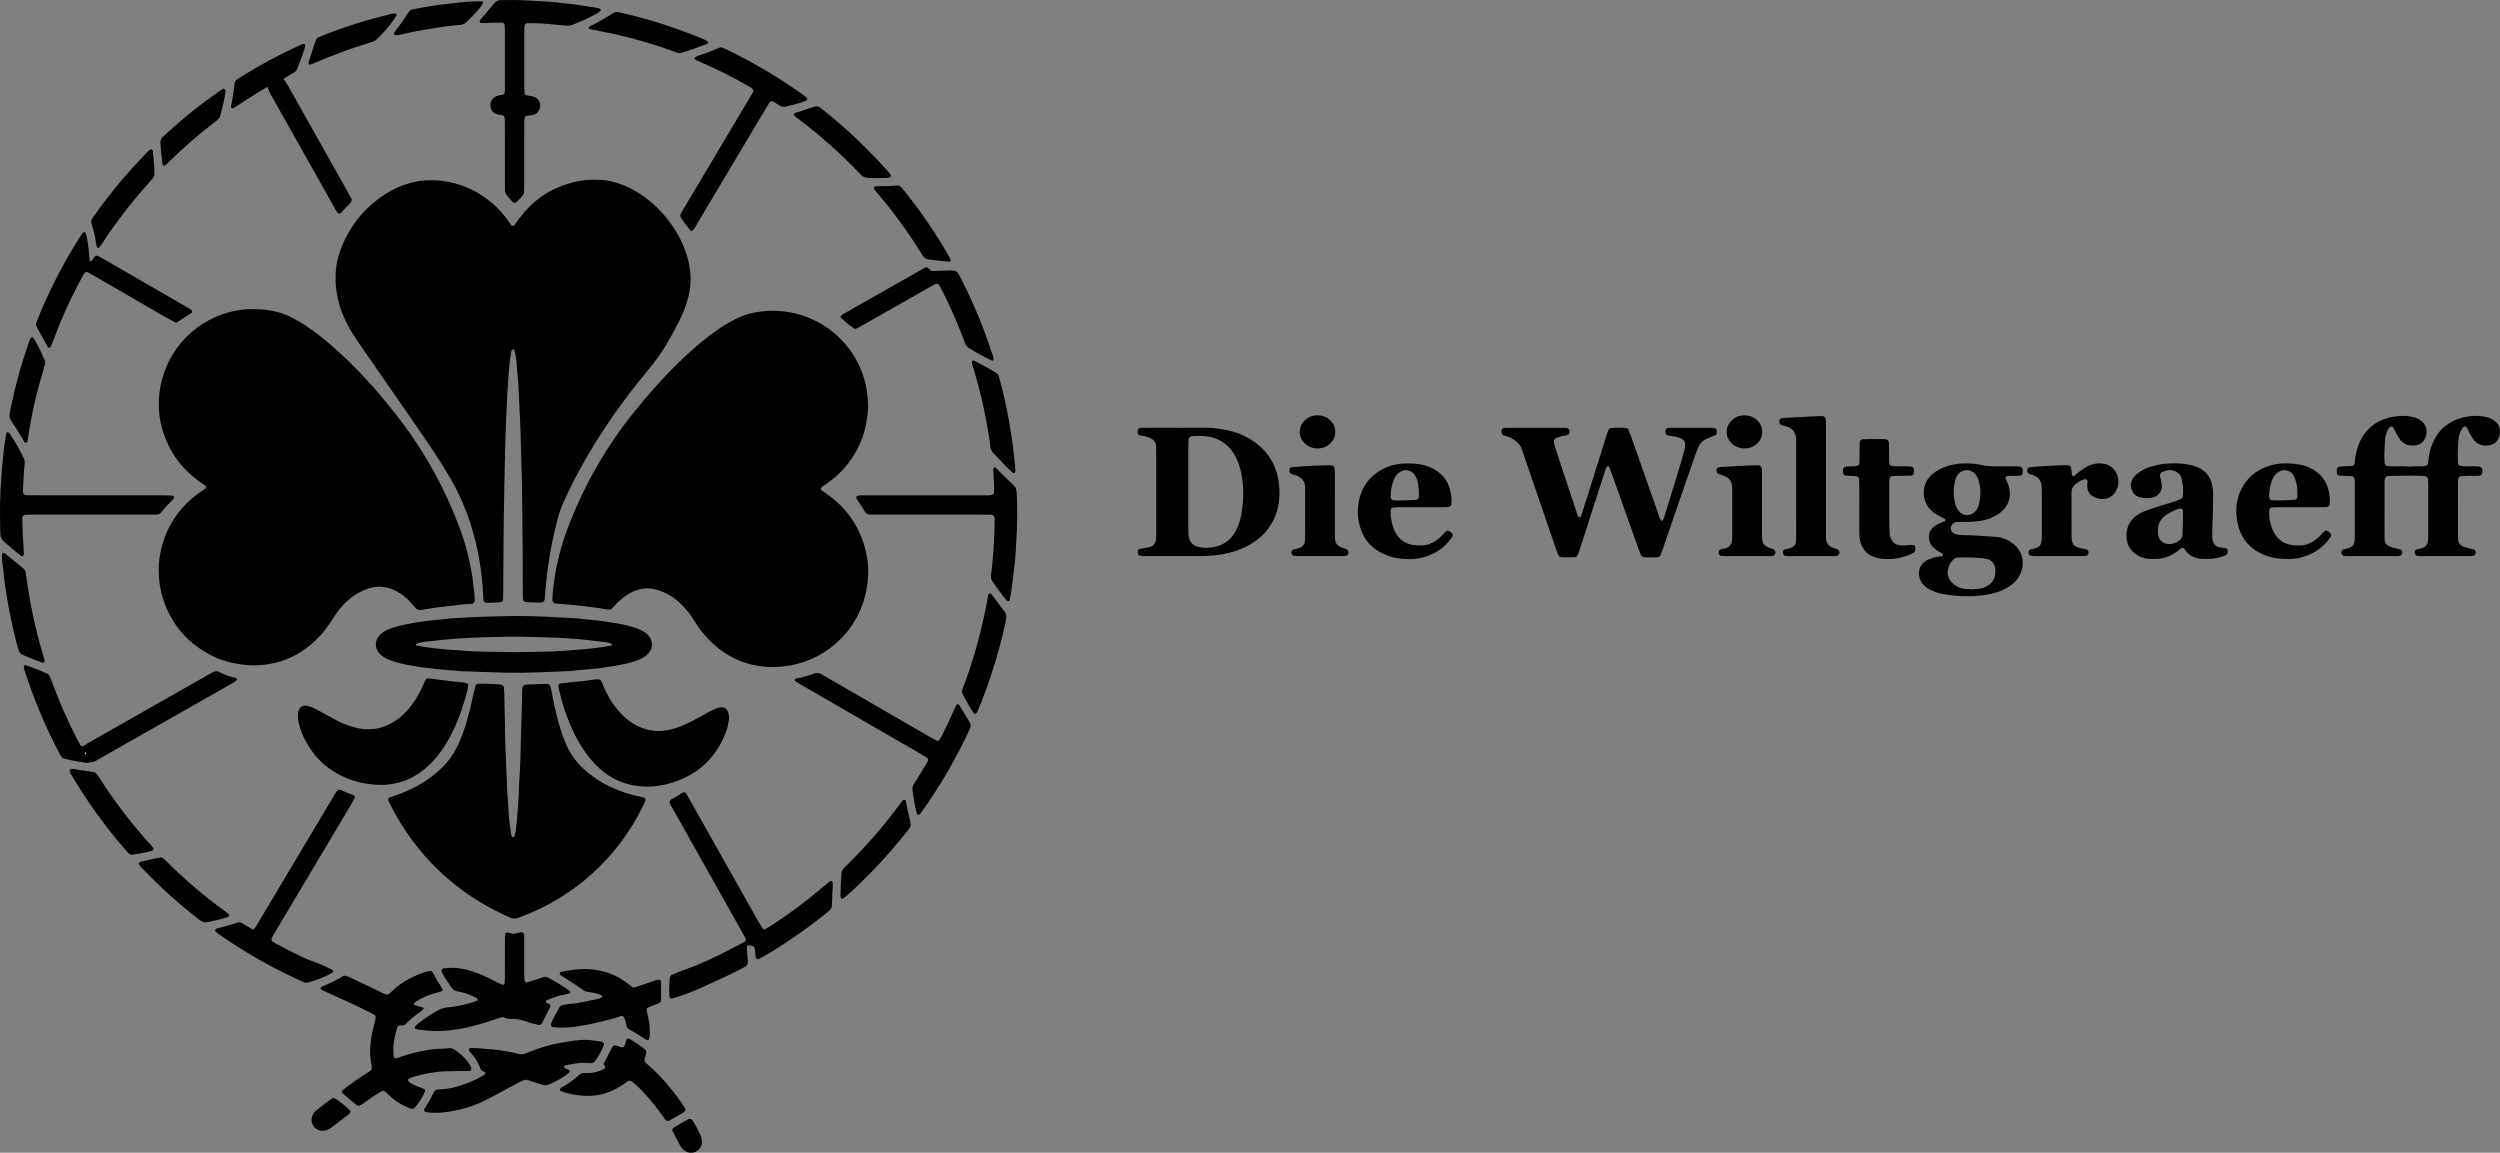 <?xml version="1.0" encoding="UTF-8"?><svg id="Layer_1" xmlns="http://www.w3.org/2000/svg" viewBox="0 0 4827.075 2225.79"><rect x="0" y="0" width="4827.075" height="2225.79" fill="#808080" stroke="none"/><defs><style>.cls-1{stroke:#fff;stroke-miterlimit:10;}</style></defs><path d="m4604.097,984.69c0,15.344-.023,30.688.016,46.033.01,3.832.115,7.67.36,11.494.413,6.432,4.141,10.686,9.747,13.123,6.468,2.813,13.504,3.791,20.336,5.403,2.054.484,3.802,3.192,3.801,5.999-0.0.638-.048,1.281-.143,1.912-.271,1.793-2.132,3.709-3.472,4.184-2.474.878-5.008.948-7.546.957-14.065.048-28.131.051-42.196.053-17.262.002-34.524.007-51.786-.043-2.549-.007-5.097-.304-7.644-.482-1.961-.137-4.586-3.044-4.696-5.345-.03-.635-.126-1.278-.067-1.905.255-2.742,2.069-4.874,4.515-5.465,4.323-1.044,8.836-1.262,12.888-3.468,4.222-2.298,6.742-5.732,7.767-10.335.277-1.242.436-2.525.5-3.796.129-2.553.213-5.111.214-7.667.013-34.524.022-69.049-.018-103.573-.003-2.538-.404-5.074-.596-7.613-.163-2.154-2.881-4.644-5.225-4.771-3.184-.173-6.367-.366-9.553-.508-5.101-.227-10.204-.406-15.306-.632-1.391-.061-3.771-2.298-3.84-3.685-.127-2.539-.249-5.078-.302-7.619-.013-.613.273-1.227.38-1.848.246-1.441,2.489-3.81,3.792-3.934,3.166-.3,6.332-.651,9.506-.805,5.1-.249,10.209-.32,15.311-.538,2.408-.103,5.156-2.499,5.448-4.566.179-1.265.493-2.522.543-3.79.279-7.076,1.943-13.904,3.514-20.764,1.869-8.164,4.881-15.896,8.881-23.2,12.052-22.009,30.52-35.58,54.847-41.462,9.398-2.272,18.87-3.129,28.516-3.032,7.785.078,15.238,1.627,22.542,4.081,4.287,1.441,8.082,3.818,11.451,6.836,5.505,4.929,8.669,10.961,8.67,18.493.001,5.177-.622,10.189-3.2,14.814-4.377,7.852-10.946,12.32-19.965,12.936-2.542.174-5.12.165-7.66-.03-7.358-.567-13.49-3.754-18.362-9.239-3.409-3.839-5.94-8.298-8.498-12.734-2.55-4.422-4.086-9.373-7.19-13.507-.996-1.326-3.748-1.717-5.013-.697-3.092,2.493-5.102,5.751-6.409,9.357-2.183,6.023-3.74,12.246-4.115,18.67-.817,14.04-1.401,28.088-.615,42.154.137,2.448,2.392,5.154,4.483,5.404.629.075,1.232.348,1.861.447.629.099,1.273.105,1.912.135,13.404.634,26.845-.499,40.233.869,8.911-1.201,17.888-.318,26.817-.862,1.876-.114,3.812-.542,5.545-1.253,1.075-.44,2.372-1.561,2.608-2.595.704-3.094.987-6.291,1.34-9.458,1.141-10.223,3.535-20.139,7.389-29.674,9.371-23.181,25.587-39.473,49.159-48.07,10.87-3.965,22.153-5.976,33.796-6.09,9.038-.088,17.857.815,26.44,3.737,4.915,1.673,9.306,4.203,13.082,7.763,5.382,5.074,8.24,11.237,8.187,18.729-.037,5.225-1.089,10.137-3.702,14.694-4.11,7.166-10.344,11.193-18.458,12.14-3.149.368-6.401.308-9.564.001-7.344-.711-13.348-4.176-18.091-9.753-3.325-3.91-5.791-8.397-8.342-12.839-2.533-4.411-3.793-9.535-7.426-13.321-1.054-1.099-2.247-1.325-3.395-.589-1.058.679-2.287,1.295-3,2.264-1.503,2.044-3.037,4.17-3.982,6.497-1.923,4.735-3.576,9.622-3.989,14.76-1.278,15.932-2.163,31.879-1.032,47.866.159,2.245,2.704,4.591,5.125,4.792,1.906.159,3.808.465,5.714.49,6.393.085,12.787.015,19.179.119,3.828.062,7.654.31,11.478.528,1.991.114,4.982,2.973,5.187,4.907.338,3.188.62,6.424-.492,9.481-.376,1.034-1.515,2.136-2.556,2.507-1.755.626-3.705.919-5.581.955-7.031.137-14.065.062-21.096.173-3.826.06-7.651.308-11.474.523-2.3.129-4.861,2.666-5.085,4.933-.188,1.899-.542,3.797-.544,5.696-.04,35.164-.041,70.327-.034,105.491 0,1.916.164,3.831.222,5.747.226,7.418,5.001,12.959,12.525,15.05,6.147,1.708,12.37,3.142,18.541,4.771.539.142.975.797,1.387,1.275,1.844,2.139,1.879,4.699,1.13,7.146-.571,1.866-2.242,3.153-4.129,3.626-1.834.459-3.786.614-5.686.615-32.606.028-65.212.014-97.818-.01-1.273-.001-2.545-.211-3.82-.301-4.515-.318-7.298-5.774-4.991-10.106.546-1.026,1.752-1.952,2.862-2.367,1.772-.662,3.739-.776,5.584-1.27,2.455-.657,4.944-1.278,7.292-2.229,5.2-2.105,7.868-6.27,8.832-11.644.225-1.254.384-2.533.427-3.805.109-3.194.185-6.391.187-9.586.014-32.606.022-65.213-.007-97.819-.003-3.187-.225-6.377-.403-9.562-.168-3.004-3.154-5.687-6.446-5.883-1.274-.076-2.546-.222-3.821-.253-8.305-.203-16.611-.556-24.915-.53-12.777.04-25.553.323-38.329.564-1.905.036-3.803.409-5.705.614-1.196.129-3.521,2.68-3.898,3.824-.823,2.496-.791,5.044-.796,7.587-.03,17.901-.016,35.803-.016,53.705h-.026Z"/><path d="m2965.567,825.948c17.263,0,34.527-.01,51.79.009,3.181.004,6.379-.107,9.484.856,1.364.423,2.238,1.186,2.694,2.389,1.194,3.146,1.14,6.194-.691,9.09-.334.529-.795,1.167-1.333,1.345-1.802.595-3.639,1.228-5.509,1.441-5.761.658-11.275,2.179-16.682,4.212-3.391,1.275-5.934,5.755-5.075,9.316.598,2.481,1.212,4.966,1.997,7.392,5.508,17.022,10.998,34.051,16.615,51.038,9.026,27.299,18.153,54.565,27.203,81.856.42,1.267.894,2.43,2.002,3.179.478.324,1.095.541,1.669.597.568.055,1.425.052,1.694-.289.772-.977,1.534-2.067,1.907-3.238,5.234-16.44,10.417-32.896,15.585-49.357,11.293-35.967,22.566-71.941,33.865-107.906.763-2.429,1.53-4.875,2.556-7.198,1.081-2.446,3.045-4.238,5.782-4.37,9.569-.463,19.155-.908,28.706.239,1.915.23,3.718,1.278,4.486,3.14,1.946,4.717,3.807,9.476,5.499,14.289,16.746,47.621,33.393,95.276,50.241,142.861,2.12,5.987,3.394,12.373,7.125,17.723.341.489,1.0.924,1.575,1.028.406.073,1.084-.342,1.362-.736,2.245-3.171,3.325-6.854,4.452-10.507,9.038-29.306,18.134-58.594,27.071-87.931,3.537-11.611,6.746-23.324,10.051-35.005,1.399-4.945,2.245-9.999,1.899-15.154-.224-3.345-1.778-6.03-4.658-7.921-2.154-1.414-4.407-2.56-6.873-3.315-7.356-2.253-15.023-2.963-22.499-4.606-1.936-.425-3.055-2.038-3.608-4.001-.537-1.904-.36-3.776-.068-5.676.25-1.629,2.266-3.957,3.532-4.098,1.9-.211,3.8-.615,5.7-.618,26.854-.038,53.707-.039,80.561.016,1.881.004,3.764.499,5.641.801,1.453.234,2.181,1.116,2.655,2.394,1.169,3.15,1.082,6.218-.26,9.264-.254.576-.53,1.385-1.004,1.581-2.951,1.218-5.979,2.248-8.948,3.425-2.966,1.177-5.957,2.321-8.824,3.714-7.151,3.472-12.627,8.685-15.689,16.122-2.43,5.904-4.842,11.827-6.938,17.854-12.809,36.813-25.557,73.648-38.261,110.497-8.122,23.559-16.109,47.164-24.216,70.729-1.245,3.62-2.677,7.193-4.313,10.651-.471.996-1.873,1.702-2.999,2.197-1.143.502-2.471.794-3.721.806-7.669.073-15.338.065-23.008.032-4.397-.019-7.015-2.444-8.448-6.431-2.16-6.012-4.394-11.996-6.537-18.014-16.506-46.351-32.989-92.71-49.507-139.057-1.286-3.607-2.72-7.165-4.195-10.7-.599-1.434-1.656-1.972-2.717-1.695-1.324.347-2.296,1.171-2.822,2.437-.73,1.759-1.495,3.512-2.081,5.322-5.112,15.807-10.194,31.624-15.273,47.442-11.524,35.894-23.029,71.795-34.583,107.68-.976,3.029-2.168,6-3.439,8.919-1.113,2.557-3.328,3.839-6.038,3.911-7.025.188-14.053.283-21.081.295-1.894.003-3.802-.348-5.68-.672-1.988-.343-3.673-1.533-4.402-3.289-1.958-4.714-3.71-9.521-5.365-14.352-20.295-59.239-40.55-118.492-60.842-177.732-1.863-5.438-3.706-10.899-5.947-16.185-1.752-4.134-4.475-7.723-7.958-10.676-5.417-4.592-11.311-8.353-18.123-10.515-2.433-.772-4.92-1.375-7.38-2.06-2.357-.657-3.913-2.802-4.192-5.719-.183-1.91-.043-3.747.623-5.617.496-1.394,1.165-2.078,2.573-2.546,2.49-.828,5.023-.858,7.561-.862,18.542-.031,37.084-.017,55.626-.017v-.022Z"/><path d="m2270.411,825.947c19.182,0,38.365.07,57.546-.021,17.396-.082,34.378,2.708,51.127,7.122,16.894,4.453,32.3,12.099,46.242,22.56,18.408,13.813,31.475,31.636,38.724,53.529,1.801,5.438,3.182,11.079,4.108,16.732,3.453,21.082,3.289,42.133-3.127,62.649-7.292,23.314-21.231,42.068-41.146,56.267-15.292,10.903-32.342,17.984-50.454,22.602-16.813,4.286-33.972,6.022-51.273,6.361-10.866.213-21.739.094-32.609.097-25.576.007-51.152.026-76.728-.036-3.817-.009-7.635-.393-11.448-.671-2.101-.153-4.286-2.814-4.456-5.459-.08-1.258.021-2.544.194-3.796.266-1.923,1.874-3.665,3.542-3.981,6.276-1.191,12.566-2.308,18.825-3.583,3.211-.654,5.878-2.418,8.129-4.782,2.26-2.372,3.831-5.146,4.198-8.422.354-3.17.609-6.367.636-9.554.088-10.23.059-20.461.06-30.691.003-41.561.016-83.123-.019-124.684-.005-5.75-.075-11.512-.437-17.248-.442-7.031-4.367-11.932-10.56-14.841-4.621-2.171-9.514-3.741-14.623-4.475-1.895-.272-3.776-.639-5.663-.965-2.367-.408-4.181-2.56-4.578-5.392-.267-1.904-.165-3.74.494-5.614.482-1.372,1.149-2.121,2.464-2.667,1.834-.762,3.72-.931,5.612-.949,8.951-.083,17.903-.092,26.854-.101,12.788-.013,25.576-.003,38.364-.003v.015Zm23.962,114.76c0,25.51-.006,51.019.006,76.529.002,4.464-.118,8.941.19,13.386.218,3.149.824,6.321,1.669,9.368,2.463,8.881,8.868,13.937,17.397,16.012,12.02,2.923,24.207,2.042,35.992-1.139,14.748-3.981,26.175-12.919,34.217-25.978,4.029-6.541,7.01-13.57,9.336-20.897,2.715-8.551,4.045-17.359,5.307-26.203,3.274-22.956,2.623-45.81-1.882-68.518-2.24-11.293-5.911-22.164-11.425-32.341-3.666-6.766-8.06-13.003-13.537-18.435-9.266-9.19-20.154-15.315-32.927-18.426-12.622-3.074-25.262-2.852-38.003-1.662-2.864.268-5.879,3.51-5.989,6.484-.165,4.457-.33,8.917-.335,13.377-.031,26.148-.015,52.295-.015,78.443Z"/><path d="m3797.677,1151.133c-14.402.498-28.363-1.449-42.273-3.476-8.202-1.195-16.283-3.391-23.903-6.837-3.484-1.576-6.996-3.226-10.162-5.342-11.587-7.744-17.295-18.449-15.865-32.618.535-5.297,2.625-9.825,6.094-13.784,3.428-3.913,7.574-6.925,12.312-8.952,5.285-2.261,10.694-4.216,16.497-4.865,3.155-.353,6.277-1.031,9.394-1.663.505-.103,1.023-.652,1.33-1.127.809-1.255.663-2.607-.62-3.415-3.231-2.037-6.669-3.756-9.829-5.891-2.632-1.78-5.156-3.796-7.431-6.011-8.031-7.818-10.372-17.349-7.845-28.12.426-1.817,1.366-3.591,2.39-5.177,3.572-5.535,8.696-9.342,14.535-12.148,4.022-1.933,8.245-3.446,12.341-5.231,1.374-.599,2.051-1.639,1.811-2.648-.135-.567-.612-1.22-1.12-1.505-4.452-2.498-8.961-4.894-13.423-7.373-5.056-2.809-9.744-6.152-13.791-10.291-12.145-12.425-16.099-27.244-12.444-44.103,2.404-11.087,8.636-19.775,17.424-26.782,8.124-6.478,17.333-10.946,27.179-13.87,9.184-2.728,18.592-4.717,28.267-4.951,12.162-.294,24.258-.327,36.23,2.605,9.336,2.286,18.894,2.98,28.551,2.813,13.425-.234,26.858-.075,40.288.011,2.536.016,5.07.469,7.604.735,1.329.14,3.604,2.482,3.895,3.809.694,3.163.743,6.306.147,9.486-.272,1.455-2.31,3.602-3.807,3.728-3.176.266-6.352.554-9.534.699-5.735.261-11.498-.397-17.216.634-1.513.273-3.137,2.852-2.486,4.33,1.285,2.912,2.517,5.854,3.947,8.695,1.745,3.467,2.765,7.131,3.537,10.905,3.686,18.012-2.218,32.736-15.536,44.788-2.818,2.551-6.075,4.7-9.368,6.629-10.613,6.217-22.109,9.967-34.3,11.512-8.258,1.046-16.565,1.343-24.888,1.358-5.753.011-11.506.153-17.259.243-8.091.127-12.863,8.209-11.376,14.562.601,2.567,1.884,4.748,4.058,6.266,2.65,1.85,5.582,3.226,8.797,3.587,4.442.498,8.917.971,13.379.978,19.852.03,39.586,2.145,59.377,3.218,13.163.713,24.87,5.6,35.163,13.731,7.181,5.672,12.257,12.907,15.298,21.621,3.05,8.741,3.25,17.594,1.19,26.458-3.012,12.966-10.102,23.39-20.877,31.188-3.612,2.614-7.433,5.009-11.383,7.074-10.846,5.673-22.41,9.488-34.466,11.35-13.263,2.049-26.599,3.841-39.834,3.168Zm10.09-13.256c3.919-.331,9.005-.679,14.072-1.211,5.806-.609,11.112-2.81,16.111-5.696,7.625-4.401,12.122-11.111,13.884-19.672.904-4.393,1.092-8.839.754-13.324-.687-9.13-7.447-17.003-16.406-18.819-3.118-.632-6.279-1.123-9.444-1.44-15.891-1.591-31.825-1.625-47.769-1.121-2.698.086-4.89,1.447-6.792,3.151-5.911,5.295-9.252,12.083-10.974,19.721-1.302,5.78-.725,11.361,1.772,16.795,1.626,3.538,3.762,6.677,6.572,9.308,7.202,6.74,15.582,10.987,25.577,11.608,3.817.237,7.636.424,12.641.7Zm16.085-189.43c-.013-4.165-1.21-12.349-3.318-20.364-.798-3.034-2.239-5.961-3.76-8.732-2.864-5.217-7.259-8.524-12.934-10.617-8.194-3.022-19.317,1.258-23.736,7.874-2.127,3.186-4.065,6.46-4.893,10.264-.542,2.486-1.168,4.958-1.612,7.462-2.371,13.376-1.71,26.611,2.036,39.673,1.238,4.315,3.242,8.282,5.838,11.94,7.17,10.106,20.153,10.995,28.724,4.836,5.427-3.899,8.645-9.389,10.41-15.574,2.095-7.343,3.241-14.916,3.247-26.763Z"/><path d="m4272.619,993.131c-.397,10.819-.823,21.039-1.123,31.261-.131,4.469-.065,8.947.03,13.419.068,3.22.852,6.316,2.047,9.311,2.055,5.148,5.755,8.396,11.209,9.4,4.376.805,8.801,1.349,13.205,2.005,1.215.181,3.27,2.706,3.386,4.284.093,1.26-.018,2.537-.063,3.806-.075,2.087-1.35,3.488-2.825,4.728-.478.402-1.097.663-1.688.899-9.545,3.819-19.338,6.659-29.691,6.941-5.106.139-10.225.008-15.333-.161-5.146-.17-10.09-1.392-14.969-3.052-6.254-2.127-11.337-5.801-15.376-10.952-1.955-2.493-3.157-5.609-6.029-7.319-.422-.251-1.17-.215-1.668-.036-3.715,1.336-6.247,4.371-9.307,6.643-4.643,3.446-9.533,6.421-14.831,8.733-8.277,3.613-16.843,6.026-25.938,6.153-4.472.063-8.96.208-13.418-.06-12.616-.759-23.494-5.636-32.586-14.409-6.208-5.99-9.725-13.475-11.098-21.855-1.804-11.013-.374-21.699,4.786-31.684,3.903-7.553,9.713-13.388,16.951-17.857,6.022-3.719,12.534-6.418,19.118-8.819,8.996-3.28,18.183-6.045,27.32-8.927,8.529-2.69,17.134-5.143,25.639-7.903,3.628-1.177,7.181-2.687,10.595-4.391,2.376-1.186,3.69-3.483,3.965-6.177,1.116-10.926.168-21.761-2.513-32.335-1.801-7.1-6.246-12.466-13.357-15.265-5.555-2.187-11.163-2.644-16.878-.844-2.43.766-4.825,1.657-7.193,2.6-2.909,1.159-5.078,4.899-4.451,7.697.836,3.731,1.953,7.406,2.629,11.163.562,3.123.933,6.331.914,9.499-.059,9.717-7.526,18.625-16.891,20.704-8.255,1.833-16.506,2.054-24.702.003-7.946-1.988-13.49-6.811-16.45-14.619-3.842-10.134-1.149-18.793,5.677-26.544,4.277-4.857,9.649-8.358,15.285-11.424,6.199-3.372,12.775-5.957,19.561-7.765,6.779-1.806,13.681-3.518,20.635-4.223,18.524-1.877,37.036-1.659,55.26,2.819,3.702.909,7.349,2.188,10.869,3.662,15.307,6.411,24.431,17.923,27.871,34.105,1.471,6.92,2.101,13.89,1.984,20.949-.201,12.144-.379,24.288-.558,35.834Zm-58.01,21.433c.206-10.694.363-17.062.43-23.431.02-1.903-.223-3.809-.327-5.715-.117-2.133-3.488-4.199-5.651-3.597-8.032,2.236-15.537,5.692-22.742,9.797-2.75,1.567-5.394,3.416-7.805,5.466-6.03,5.126-9.792,11.709-11.245,19.467-1.061,5.665-1.043,11.43-.012,17.109.942,5.19,3.499,9.535,7.804,12.697,4.276,3.142,9.218,4.376,14.402,4.123,7.899-.386,14.827-3.22,20.514-8.925,2.373-2.38,3.819-5.172,3.991-8.403.405-7.63.537-15.274.642-18.589Z"/><path d="m4438.421,979.33c-14.046,0-28.093-.025-42.139.019-3.185.01-6.37.246-9.554.408-2.51.128-4.913,2.453-5.105,4.74-1.089,12.98,1.249,25.427,6.042,37.428,1.41,3.531,3.274,6.931,5.303,10.157,7.249,11.523,18.059,17.735,31.196,20.139,5.661,1.036,11.42,1.103,17.182.946,10.587-.289,19.952-3.965,28.434-10.079,5.721-4.125,10.718-9.047,15.336-14.378,1.223-1.412,2.777-2.564,4.286-3.693,1.134-.848,2.381-.687,3.624-.141,2.976,1.308,5.498,3.148,7.325,5.865.756,1.125.971,2.393.498,3.678-.434,1.179-.871,2.41-1.58,3.428-14.977,21.5-35.805,34.06-61.05,39.839-.622.142-1.249.278-1.881.358-23.189,2.938-45.866,1.446-67.621-7.887-1.758-.754-3.467-1.63-5.17-2.504-24.465-12.559-38.457-32.803-43.523-59.525-.831-4.385-1.459-8.831-1.817-13.279-1.693-21.028,2.842-40.626,14.129-58.5,12.149-19.24,29.691-31.265,51.328-37.611,9.246-2.712,18.684-3.967,28.343-3.985,11.534-.022,22.936.599,34.167,3.595,8.106,2.162,15.718,5.332,22.72,9.875,15.899,10.317,25.17,25.009,28.205,43.652,1.13,6.942,1.865,13.935,1.029,20.976-.147,1.24-.506,2.602-1.213,3.588-.699.975-1.89,2.039-2.992,2.2-3.143.459-6.35.633-9.532.645-15.323.058-30.647.027-45.97.027v.021Zm-32.437-13.096c9.096-.439,16.734-.773,24.367-1.193,3.164-.174,5.574-3.047,5.517-6.565-.082-5.096-.274-10.19-.428-15.284-.214-7.107-2.141-13.853-4.609-20.433-.882-2.352-2.317-4.539-3.749-6.631-2.21-3.229-5.267-5.395-8.928-6.901-5.027-2.067-9.86-1.865-14.861.076-4.3,1.669-7.756,4.32-10.621,7.849-2.844,3.504-4.956,7.448-6.423,11.674-3.587,10.339-5.324,20.981-4.781,31.957.1,2.034,2.842,5.03,4.958,5.077,7.001.156,14.004.27,19.557.373Z"/><path d="m2742.813,979.335c-14.701,0-29.402-.036-44.103.028-3.183.014-6.365.378-9.547.595-1.242.085-3.638,2.622-3.714,3.894-.075,1.265-.41,2.518-.46,3.782-.413,10.376,1.926,20.344,4.936,30.131,1.687,5.485,4.22,10.694,7.548,15.455,7.352,10.518,17.557,16.568,30.002,18.904,6.294,1.181,12.695,1.277,19.109.963,9.211-.45,17.454-3.549,25.047-8.63,5.341-3.574,10.105-7.801,14.472-12.504,2.163-2.33,4.386-4.607,6.664-6.824.952-.926,2.228-.911,3.581-.456,2.48.834,4.457,2.408,6.425,4.055,2.063,1.726,2.812,4.812,1.626,6.838-.321.549-.495,1.191-.853,1.71-15.731,22.805-37.702,35.956-64.619,40.892-11.992,2.199-24.239,1.697-36.319.172-12.105-1.529-23.813-4.725-34.683-10.472-3.384-1.789-6.76-3.644-9.929-5.78-14.244-9.604-24.203-22.641-30.011-38.742-6.898-19.125-8.15-38.875-3.699-58.564,4.803-21.245,15.955-38.929,33.85-51.827,15.43-11.121,32.792-17.105,51.776-17.961,7.644-.345,15.351-.18,22.985.364,11.565.824,22.679,3.731,33.096,8.95,5.159,2.584,9.931,5.776,14.314,9.555,9.49,8.181,15.887,18.393,19.011,30.423,2.082,8.017,3.63,16.234,3.386,24.621-.055,1.897-.428,3.787-.683,5.676-.201,1.489-2.358,3.843-3.67,3.981-2.531.267-5.066.695-7.601.705-15.979.064-31.958.033-47.937.033v.035Zm-31.273-13.283c6.548-.202,12.292-.335,18.032-.582,1.901-.082,3.785-.484,5.683-.69,2.117-.229,4.298-3.026,4.396-5.477.333-8.318-.292-16.59-1.485-24.799-.829-5.71-2.828-11.119-5.659-16.171-4.736-8.45-15.558-12.963-24.649-9.309-4.919,1.977-8.874,4.885-12.034,9.069-2.336,3.093-4.186,6.48-5.391,10.097-3.441,10.338-5.923,20.878-5.305,31.907.035.62.369,1.222.414,1.844.093,1.28,2.564,3.606,3.864,3.81,7.636,1.202,15.292.125,22.132.301Z"/><path d="m3525.676,927.073c0,31.912-.004,63.824.004,95.737.001,5.106.161,10.213.063,15.316-.201,10.375,4.948,16.758,14.544,19.949,2.418.804,4.837,1.609,7.234,2.471,2.954,1.062,4.489,4.168,3.909,7.777-.352,2.192-3.049,4.942-5.019,5.07-2.545.166-5.092.415-7.638.418-28.083.028-56.165.031-84.248-.012-2.535-.004-5.072-.361-7.605-.584-1.862-.164-4.53-3.367-4.425-5.574.06-1.256.035-2.623.532-3.72.489-1.078,1.428-2.347,2.457-2.706,2.383-.832,4.977-1.039,7.417-1.736,2.435-.696,4.881-1.486,7.156-2.579,4.322-2.076,6.899-5.672,7.468-10.402.455-3.788.564-7.633.577-11.454.06-18.509.04-37.018.041-55.527.002-38.933.009-77.866-.012-116.799-.003-5.743-.08-11.488-.259-17.227-.122-3.904-1.552-7.446-3.412-10.85-2.222-4.069-5.483-6.95-9.593-9.01-4.612-2.312-9.592-3.416-14.527-4.713-3.59-.944-5.717-5.28-4.595-9.208.555-1.943,1.975-3.422,3.731-4.067,1.746-.64,3.755-.654,5.658-.756,21.03-1.127,42.06-2.251,63.095-3.286,3.804-.187,7.629-.005,11.443.078,2.249.049,5.008,2.628,5.278,4.752.16,1.259.542,2.505.565,3.762.104,5.742.151,11.486.153,17.229.012,32.55.006,65.101.007,97.651Z"/><path d="m3590.032,979.957c0-15.352.033-30.705-.028-46.057-.013-3.183-.357-6.366-.587-9.546-.152-2.092-2.962-4.791-5.159-4.939-3.181-.214-6.367-.377-9.551-.544-3.82-.2-7.642-.355-11.461-.582-2.274-.134-4.309-2.603-4.605-5.303-.281-2.558-.254-5.076.287-7.605.472-2.207,3.09-4.581,5.394-4.674,6.385-.256,12.774-.424,19.156-.747,4.917-.249,6.682-3.213,6.855-7.524.206-5.11.184-10.229.223-15.345.048-6.396.012-12.794.108-19.189.028-1.907.379-3.809.575-5.714.115-1.12,2.748-3.552,3.991-3.683.631-.067,1.241-.397,1.868-.42,14.703-.538,29.406-.598,44.108.037,2.939.127,5.771,3.263,5.872,6.478.159,5.111.293,10.223.357,15.336.088,7.035.039,14.073.185,21.106.039,1.881.326,3.844.978,5.591.396,1.061,1.569,2.181,2.645,2.56,1.772.626,3.745.894,5.64.926,8.953.15,17.91.108,26.862.271,2.527.046,5.048.532,7.565.861,1.406.183,3.462,2.355,3.831,3.924.74,3.15.869,6.285-.002,9.447-.335,1.217-2.691,3.623-3.926,3.66-7.026.211-14.052.39-21.079.578-5.745.154-11.513-.371-17.232.629-1.277.224-3.797,2.408-4.031,3.676-.23,1.247-.698,2.468-.785,3.719-.178,2.549-.228,5.111-.229,7.668-.013,25.587-.061,51.174.035,76.761.024,6.387.468,12.776.841,19.157.226,3.875,1.447,7.521,3.128,11.006,2.984,6.187,7.78,9.969,14.629,11.092,5.736.94,11.472.605,17.223.231,3.8-.247,7.612-.979,11.412.047,1.409.381,2.174,1.225,2.574,2.462.816,2.52.782,5.068.138,7.559-.474,1.832-1.309,3.462-3.227,4.467-9.718,5.088-20.063,8.45-30.754,10.513-11.376,2.195-22.95,2.135-34.391.483-5.003-.722-10.005-2.325-14.671-4.318-7.85-3.352-13.947-8.979-18.117-16.503-3.125-5.639-5.444-11.601-5.922-18.095-.375-5.098-.647-10.214-.677-15.324-.088-14.712-.031-29.425-.031-44.138h-.016Z"/><path d="m3974.187,1073.807c-15.35,0-30.701.041-46.051-.041-2.523-.013-5.046-.549-7.565-.867-1.394-.176-3.335-2.311-3.506-4.049-.123-1.249.024-2.527.077-3.791.093-2.195,1.579-3.615,3.316-4.239,2.378-.854,5.031-.913,7.474-1.628,2.434-.712,4.84-1.642,7.102-2.787,2.975-1.504,4.955-4.044,5.79-7.27.638-2.464,1.165-5.003,1.324-7.535.28-4.463.319-8.947.324-13.421.026-24.945.039-49.89-.01-74.834-.01-5.11-.02-10.249-.529-15.325-.978-9.746-6.026-16.658-15.292-20.227-2.384-.918-4.868-1.576-7.271-2.449-4.424-1.608-5.529-3.557-5.139-8.822.109-1.468,2.12-3.759,3.506-3.988,1.888-.312,3.767-.776,5.669-.904,12.762-.863,25.52-1.881,38.297-2.401,10.852-.441,21.706-1.374,32.587-.752,1.318.075,3.957,2.2,4.197,3.478.35,1.866.848,3.711,1.076,5.59.384,3.162.431,6.375,1,9.498.177.97,1.504,1.834,2.474,2.5.328.225,1.308-.15,1.768-.524,2.961-2.415,5.762-5.038,8.804-7.342,4.071-3.083,8.161-6.189,12.515-8.841,10.114-6.158,21.124-9.082,33.003-7.78,12.304,1.35,21.563,7.363,27.336,18.491,2.724,5.251,3.621,10.842,3.678,16.689.071,7.269-1.863,13.911-5.863,19.926-6.17,9.28-14.918,13.703-26.03,13.353-6.536-.206-12.569-2.286-18.097-5.671-6.536-4.002-9.45-10.29-9.971-17.654-.268-3.794.262-7.643.42-11.468.071-1.713-1.927-3.561-3.804-3.366-1.878.195-3.855.282-5.578.955-5.406,2.114-10.115,5.391-14.519,9.167-4.654,3.991-6.996,8.832-6.974,15.066.1,28.142.036,56.285.051,84.428.003,4.495.425,8.94,1.932,13.225,1.116,3.173,3.209,5.681,6.154,7.028,3.461,1.583,7.158,2.728,10.846,3.709,3.074.817,6.289,1.089,9.431,1.662,2.446.447,4.204,2.648,4.452,5.506.055.63-.015,1.277-.082,1.91-.273,2.62-2.444,5.122-4.63,5.27-3.184.216-6.372.517-9.559.529-14.711.056-29.422.025-44.133.025v-.03Z"/><path d="m3402.055,973.314c0,19.174-.043,38.349.032,57.523.018,4.462.189,8.953.744,13.374.591,4.713,3.465,8.197,7.432,10.635,4.382,2.692,9.345,4.061,14.152,5.777,3.311,1.183,4.695,6.221,2.801,9.761-.636,1.189-1.549,2.052-2.855,2.422-1.21.343-2.435.762-3.673.845-2.547.171-5.108.184-7.664.185-26.205.011-52.409.031-78.614-.018-3.821-.007-7.644-.329-11.462-.565-2.271-.14-4.379-2.689-4.498-5.319-.029-.634-.089-1.277-.021-1.903.319-2.905,1.991-4.874,4.441-5.481,3.706-.919,7.551-1.106,11.158-2.628,5.859-2.472,9.107-6.876,10.064-12.965.493-3.137.574-6.362.578-9.548.039-30.04.029-60.08.002-90.119-.002-2.551-.006-5.138-.397-7.647-1.263-8.11-5.412-14.33-12.961-17.787-4.044-1.852-8.391-3.037-12.585-4.567-3.148-1.148-4.6-3.63-4.462-7.561.022-.627.289-1.242.351-1.871.135-1.382.822-2.412,2.221-2.815,1.812-.523,3.65-1.183,5.506-1.295,17.223-1.042,34.448-2.046,51.68-2.913,7.015-.353,14.048-.4,21.073-.437,1.205-.006,2.567.514,3.579,1.2,1.004.68,2.023,1.755,2.395,2.871,1.018,3.055.951,6.291.951,9.489-.001,20.453-0,40.905-0,61.358h.031Z"/><path d="m2577.442,973.466c0,18.512-.025,37.025.018,55.538.011,4.464.031,8.946.435,13.385.566,6.227,4.116,10.71,9.561,13.395,3.983,1.964,8.321,3.205,12.495,4.783,3.376,1.277,4.738,5.741,2.976,9.711-.559,1.259-1.481,2.1-2.771,2.45-1.217.33-2.438.77-3.68.862-2.542.19-5.099.241-7.651.242-26.811.015-53.622.024-80.433-.011-3.185-.004-6.372-.243-9.554-.439-3.147-.194-5.354-3.13-5.23-6.821.092-2.749,1.824-5.274,4.075-5.776,1.864-.416,3.774-.647,5.615-1.142,2.449-.659,4.947-1.278,7.252-2.301,4.992-2.215,8.148-6.035,8.871-11.559.33-2.523.528-5.084.531-7.628.041-31.28.039-62.559.034-93.839-0-1.914-.053-3.832-.196-5.74-.687-9.176-5.667-15.319-13.741-19.208-4.598-2.215-9.971-2.453-14.245-5.436-.941-.656-1.826-1.933-1.992-3.037-.277-1.838-.236-3.84.23-5.627.263-1.008,1.518-1.961,2.554-2.508,1.085-.573,2.431-.776,3.685-.886,24.174-2.127,48.405-3.167,72.663-3.597,1.241-.022,2.486.462,3.739.64,1.232.175,3.858,2.628,3.956,3.754.276,3.169.737,6.34.747,9.512.068,20.428.035,40.855.035,61.283h.019Z"/><path d="m3402.708,834.049c.105,7.477-2.494,13.871-7.194,19.413-7.544,8.899-17.38,12.764-28.859,12.295-10.008-.409-18.528-4.346-25.228-11.942-8.755-9.925-10.159-24.498-2.988-35.578,6.248-9.653,15.088-15.438,26.845-16.063,2.542-.135,5.119-.154,7.648.097,11.687,1.164,20.187,7.281,26.071,17.229,2.658,4.494,3.886,9.414,3.705,14.548Z"/><path d="m2577.985,834.614c.178,8.051-2.931,14.795-8.487,20.587-7.591,7.913-17.016,11.045-27.713,10.534-8.559-.41-16.111-3.505-22.42-9.466-5.825-5.503-9.031-12.273-9.909-20.159-.209-1.878-.174-3.852.152-5.711,2.302-13.096,10.059-21.766,22.226-26.561,4.812-1.897,9.975-1.948,15.114-1.712,8.716.401,16.002,3.92,22.101,10.036,6.165,6.181,9.394,13.561,8.937,22.452Z"/><path d="m648.012,537.231c-.373-19.906,3.36-38.657,10.253-56.732,18.734-49.125,51.257-86.484,96.986-112.295,16.279-9.188,33.852-15.003,52.201-18.481,1.883-.357,3.786-.655,5.694-.816,14.057-1.185,28.155-1.506,42.127.462,15.863,2.234,31.329,6.236,46.14,12.537,30.704,13.062,56.119,32.871,76.167,59.547,3.45,4.591,6.795,9.26,10.207,13.879.962,1.303,4.114,1.234,5.064-.093,3.344-4.671,6.615-9.395,10.052-13.996,24.107-32.272,55.313-54.564,93.823-66.519,24.819-7.705,50.113-9.722,75.846-6.079,7.625,1.08,14.967,3.334,22.26,5.706,11.598,3.773,22.566,8.974,33.06,15.16,47.193,27.816,82.949,75.159,97.716,121.492,4.699,14.744,7.449,29.787,7.83,45.2.414,16.768-2.479,33.089-7.736,49.021-4.016,12.171-8.95,23.954-14.69,35.391-7.459,14.859-15.436,29.445-23.877,43.771-9.761,16.566-21.048,32.049-33.21,46.932-11.734,14.359-23.469,28.728-34.808,43.398-34.466,44.59-65.684,91.363-93.353,140.475-13.499,23.961-26.017,48.425-37.268,73.537-4.982,11.12-9.05,22.502-12.09,34.306-7.497,29.119-13.697,58.476-17.924,88.27-2.966,20.911-4.849,41.912-6.638,62.935-.108,1.271-.33,2.533-.437,3.804-.202,2.401-2.63,4.959-4.833,5.127-8.283.631-23.963.208-32.472-.873-1.196-.152-3.95-2.618-4.018-3.687-.243-3.821-.646-7.643-.662-11.466-.123-28.78-.064-57.561-.263-86.34-.266-38.372-.709-76.743-1.095-115.114-.045-4.476-.208-8.951-.328-13.426-.874-32.604-1.724-65.21-2.644-97.813-.27-9.588-.686-19.173-1.129-28.755-.737-15.971-1.599-31.936-2.313-47.908-.514-11.502-1.092-22.99-2.403-34.442-.799-6.984-1.092-14.025-1.637-21.039-.693-8.928-1.85-17.781-4.478-26.379-.177-.579-.83-1.532-1.081-1.478-1.129.244-2.436.538-3.216,1.292-.856.827-1.533,2.125-1.724,3.309-2.138,13.257-3.961,26.551-4.77,39.974-.693,11.49-1.651,22.963-2.389,34.45-.492,7.657-.848,15.324-1.187,22.99-.848,19.166-1.746,38.331-2.443,57.502-.604,16.616-1.067,33.239-1.404,49.863-.828,40.923-1.746,81.845-2.257,122.772-.542,43.485-.652,86.975-.964,130.463-.046,6.393-.121,12.786-.292,19.176-.033,1.226-.491,2.467-.906,3.647-.463,1.314-1.409,2.171-2.63,2.49-1.23.322-2.483.694-3.74.753-7.664.358-15.331.667-23.0.902-1.242.038-2.496-.387-3.747-.582-1.438-.224-3.68-2.473-3.792-3.874-.255-3.182-.604-6.363-.703-9.551-.716-23.051-3.446-45.87-7.254-68.608-4.128-24.65-10.142-48.804-17.912-72.529-10.789-32.944-25.247-64.234-43.14-93.907-8.252-13.686-16.679-27.283-25.52-40.592-13.09-19.706-26.532-39.18-39.979-58.646-34.528-49.982-69.157-99.893-103.704-149.862-5.09-7.362-10.141-14.763-14.889-22.348-10.905-17.422-19.632-35.84-25.292-55.686-4.768-16.719-7.529-33.67-7.184-50.62Z"/><path d="m486.637,596.95c18.201-.227,33.403,1.501,48.35,5.333,8.07,2.069,15.832,5.029,23.377,8.531,12.785,5.936,24.844,13.148,36.474,21.09,14.269,9.744,27.86,20.367,40.982,31.6,34.558,29.585,66.253,62.025,95.8,96.567,16.622,19.431,32.658,39.349,47.923,59.878,45.697,61.454,81.375,128.324,108.165,199.999,8.291,22.181,14.982,44.834,19.632,68.065,2.634,13.157,5.159,26.333,6.368,39.724.862,9.545,2.746,18.991,2.874,28.607.025,1.893-.118,3.86-.638,5.662-.316,1.096-1.345,2.186-2.344,2.829-1.021.657-2.385,1.02-3.617,1.074-15.345.666-30.54,2.919-45.803,4.411-12.704,1.242-25.314,3.456-37.957,5.294-4.425.643-8.817,1.511-13.24,2.165-4.029.595-7.488-.405-10.289-3.63-4.188-4.822-8.469-9.569-12.86-14.206-5.742-6.064-12.285-11.192-19.368-15.594-5.989-3.722-12.306-6.828-19.129-8.708-15.594-4.298-25.561-3.938-41.41,1.307-14.792,4.896-27.848,12.745-39.302,23.264-8.51,7.815-15.985,16.547-22.472,26.104-3.948,5.816-7.676,11.78-11.605,17.609-10.786,16.003-23.487,30.279-38.481,42.481-19.113,15.554-40.449,26.766-64.38,32.826-21.917,5.55-44.064,6.977-66.552,3.963-20.46-2.742-40.096-8.098-58.495-17.457-50.147-25.511-82.256-65.695-96.909-119.935-18.242-75.766,11.887-149.784,69.801-191.935,5.157-3.754,10.412-7.374,15.612-11.068,1.268-.901,1.021-3.897-.437-4.929-4.687-3.316-9.453-6.522-14.087-9.91-28.019-20.482-48.872-46.642-62.132-78.764-11.696-28.332-16.141-57.84-12.85-88.259,8.385-77.511,62.123-138.122,134.36-158.036,15.492-4.271,31.34-6.141,44.641-5.95Z"/><path d="m1491.275,600.048c83.463.007,152.67,53.511,175.983,127.246,3.284,10.388,5.903,20.913,6.914,31.797.355,3.82.983,7.616,1.281,11.439.348,4.459.767,8.943.647,13.403-1.172,43.654-14.825,82.74-42.963,116.456-10.721,12.845-23.053,23.924-36.813,33.434-3.665,2.533-7.854,4.411-10.724,7.94-.646.794-.773,2.508-.386,3.508.415,1.074,1.621,1.941,2.649,2.661,4.19,2.934,8.538,5.647,12.658,8.674,31.898,23.431,54.241,53.859,66.648,91.485,6.258,18.978,9.61,38.51,9.18,58.475-1.989,92.419-65.865,157.566-137.67,175.435-27.133,6.752-54.383,7.941-81.753,2.396-23.492-4.759-44.948-14.45-64.366-28.583-18.297-13.318-33.584-29.502-46.171-48.268-3.561-5.31-6.971-10.721-10.532-16.031-6.794-10.129-14.548-19.459-23.515-27.746-14.405-13.312-31.122-22.247-50.315-26.483-8.252-1.821-16.483-1.78-24.73.026-10.122,2.217-19.414,6.323-27.979,12.125-6.376,4.319-12.267,9.216-17.604,14.769-3.544,3.687-6.955,7.508-10.602,11.089-1.356,1.331-3.325,1.817-5.311,1.716-1.274-.065-2.569-.039-3.815-.268-18.245-3.35-36.607-5.744-55.071-7.584-13.366-1.332-26.71-2.761-40.13-3.402-1.906-.091-3.795-.505-5.697-.729-1.807-.213-4.529-3.606-4.442-5.637.247-5.746.201-11.525.827-17.23,2.091-19.068,4.867-38.036,9.005-56.789,5.662-25.655,13.605-50.596,23.237-75.017,30.243-76.675,70.705-147.432,122.247-211.837,26.802-33.491,54.919-65.771,85.615-95.77,17.392-16.998,35.329-33.377,54.375-48.516,12.023-9.556,24.411-18.6,37.493-26.672,8.717-5.378,17.671-10.29,27.024-14.486,13.531-6.07,27.659-9.903,42.387-11.49,8.263-.891,16.522-2.01,22.418-1.536Z"/><path d="m943.075,1320.396c7.024.346,14.049.669,21.071,1.058,1.264.07,2.509.435,3.771.612,2.226.312,4.948,2.913,5.087,5.031.292,4.454.653,8.909.744,13.369.65,31.961,1.177,63.926,1.883,95.886.226,10.223.908,20.436,1.324,30.656.573,14.053,1.163,28.107,1.61,42.164.387,12.145.955,24.272,2.074,36.377.647,7.001,1.115,14.026,1.401,21.05.599,14.723,2.698,29.276,4.699,43.841.169,1.23.773,2.406,1.22,3.59.5,1.325,1.478,2.022,2.794,2.374,1.231.33,2.139-.14,2.581-1.74,2.391-8.655,3.648-17.501,4.303-26.437,1.774-24.225,4.385-48.396,4.659-72.718.036-3.194.236-6.391.472-9.578,2.121-28.71,2.439-57.484,3.152-86.246.412-16.617.99-33.23,1.447-49.847.334-12.143.581-24.288.899-36.431.05-1.914.267-3.824.418-5.734.235-2.982,3.089-5.446,6.584-5.711.637-.048,1.267-.201,1.903-.226,12.138-.479,24.276-.986,36.417-1.374,1.874-.06,3.834.208,5.622.756,1.081.332,2.388,1.314,2.77,2.317,2.512,6.598,3.452,13.589,4.736,20.488,3.975,21.374,8.829,42.534,15.239,63.323,3.204,10.391,6.953,20.567,11.345,30.526,7.853,17.811,18.88,33.275,33.209,46.458,15.656,14.403,33.108,26.076,52.332,35.136,19.177,9.038,39.199,15.46,60.014,19.461,1.848.355,3.615,1.142,5.413,1.748,1.425.48,2.56,3.341,1.945,4.873-.949,2.366-1.777,4.789-2.874,7.085-50.911,106.626-138.814,181.33-238.902,218.138-1.199.441-2.389.909-3.578,1.377-5.666,2.234-11.171,1.846-16.726-.613-103.99-46.035-181.649-119.68-232.405-221.546-.851-1.707-1.433-3.548-2.144-5.325-.504-1.259.965-4.324,2.313-4.78,5.438-1.839,10.906-3.599,16.305-5.546,21.145-7.627,41.156-17.472,59.514-30.546,8.872-6.318,17.178-13.291,25.064-20.804,12.647-12.05,22.58-26.005,30.23-41.684,7.876-16.143,13.789-33.002,18.755-50.216,4.606-15.966,8.561-32.093,11.837-48.39,1.258-6.257,2.873-12.441,4.302-18.664.302-1.317,2.792-3.513,4.109-3.546,4.464-.112,8.929-.205,13.394-.271,2.555-.037,5.111-.007,7.666-.007 0.0.096.001.191.001.287Z"/><path d="m991.842,1189.313c28.808.002,57.57.967,86.308,2.812,5.744.369,11.502.521,17.251.81,10.221.514,20.452.875,30.59,2.456,2.524.394,5.084.594,7.636.764,21.091,1.407,41.924,4.75,62.71,8.405,10.716,1.884,21.238,4.63,31.559,8.078,5.467,1.826,10.717,4.179,15.627,7.253,3.278,2.052,6.263,4.441,8.758,7.393,3.814,4.512,6.216,9.605,6.526,15.626.385,7.481-2.286,13.746-7.216,19.198-2.598,2.873-5.635,5.199-8.959,7.152-6.098,3.584-12.651,6.085-19.373,8.233-8.547,2.731-17.292,4.768-26.07,6.379-11.307,2.075-22.683,3.85-34.077,5.505-20.287,2.947-40.77,3.624-61.085,6.099-2.536.309-5.1.441-7.655.533-38.992,1.408-77.971,3.685-117.008,2.784-29.414-.679-58.816-1.879-88.224-2.847-20.319-2.437-40.863-2.584-61.083-6.024-11.536-.595-22.812-3.053-34.174-4.859-11.372-1.809-22.575-4.476-33.579-7.899-6.115-1.902-12.041-4.299-17.627-7.471-3.924-2.228-7.479-4.934-10.377-8.413-4.22-5.065-6.785-10.757-6.652-17.517.119-6.033,2.422-11.191,6.083-15.81,2.81-3.544,6.311-6.287,10.206-8.605,4.98-2.963,10.311-5.073,15.728-7.033,7.842-2.838,15.957-4.764,24.086-6.395,10.646-2.137,21.354-3.997,32.108-5.64,17.725-2.709,35.62-3.681,53.376-5.988,5.064-.658,10.203-.774,15.312-1.046,16.608-.883,33.21-1.941,49.828-2.521,19.814-.692,39.643-.959,59.465-1.41Zm-1.806,69.862c20.097-.261,38.007-.368,55.911-.766,12.786-.285,25.608-.463,38.336-1.571,22.292-1.942,44.679-2.723,66.885-5.834,9.502-1.332,18.997-2.611,28.401-4.507,1.612-.325,2.281-1.284,1.86-2.194-.254-.552-.694-1.178-1.214-1.422-3.502-1.643-7.228-2.571-11.052-3.041-5.078-.623-10.184-1.023-15.253-1.706-25.369-3.422-50.856-5.472-76.416-6.679-8.944-.422-17.895-.712-26.846-.952-26.213-.703-52.423-1.682-78.654-.978-8.951.24-17.903.45-26.854.658-49.68,1.155-80.912,3.507-128.117,9.461-4.461.563-8.835,1.476-12.959,3.315-.519.231-.994.874-1.197,1.432-.326.895.428,1.812,2.011,2.115,6.28,1.2,12.54,2.683,18.882,3.346,17.804,1.863,35.517,4.674,53.451,5.23,3.833.119,7.673.365,11.484.792,14.641,1.641,29.348,2.08,44.053,2.404,19.822.436,39.65.632,57.288.898Z"/><path d="m1250.912,1518.866c-37.25-.207-68.123-11.951-94.223-35.998-10.386-9.569-19.509-20.229-27.582-31.789-7.694-11.017-14.387-22.631-20.327-34.686-13.623-27.647-23.071-56.741-30.024-86.692-.426-1.835-.272-3.8-.462-5.696-.142-1.416,1.791-4.136,3.091-4.293,8.875-1.07,17.734-2.336,26.635-3.127,10.819-.962,21.655-1.649,32.361-3.639,3.13-.582,6.349-.684,9.526-1.025,8.075-.867,10.362.289,13.127,7.567,4.09,10.768,9.174,21.069,15.141,30.936,7.317,12.099,15.985,23.103,26.283,32.805,7.957,7.497,16.717,13.87,26.595,18.6,18.402,8.811,37.551,11.912,57.782,7.907,11.984-2.372,23.537-5.959,34.573-11.084,8.101-3.762,15.994-7.986,23.883-12.187,6.764-3.602,13.325-7.587,20.099-11.168,5.073-2.683,10.316-5.052,15.54-7.437,1.727-.789,3.593-1.407,5.46-1.734,8.378-1.466,14.872.536,17.828,10.086,1.351,4.363,1.766,8.806,1.148,13.259-1.054,7.591-2.459,15.112-5.139,22.359-15.854,42.868-43.877,74.393-86.181,92.63-21.377,9.216-43.705,14.033-65.132,14.408Z"/><path d="m732.627,1515.48c-35.427-.874-67.929-10.969-96.862-31.628-21.812-15.575-37.62-36.224-49.224-60.241-3.908-8.09-6.871-16.502-9.193-25.166-2.013-7.509-2.489-15.105-1.585-22.806.383-3.26,1.702-6.119,3.75-8.665,2.573-3.199,5.954-4.85,10.005-4.65,2.518.125,5.082.603,7.494,1.348,5.509,1.703,10.691,4.236,15.743,6.991,6.732,3.671,13.34,7.573,20.101,11.189,8.449,4.52,16.886,9.088,25.534,13.204,10.412,4.954,21.352,8.443,32.643,10.941,10.764,2.382,21.585,2.685,32.406,1.313,7.595-.963,14.983-3.068,22.136-6.006,11.987-4.922,22.527-11.994,32.019-20.717,10.914-10.03,19.867-21.651,27.428-34.346,4.908-8.241,9.254-16.779,12.843-25.697,1.188-2.952,2.729-5.763,4.128-8.629.578-1.186,3.438-2.435,4.998-2.224,6.325.856,12.664,1.613,18.975,2.56,15.179,2.278,30.436,3.78,45.729,5.016,3.144.254,6.237,1.216,9.336,1.927,1.736.398,3.379,2.743,3.144,4.23-1.396,8.847-3.747,17.468-6.197,26.063-6.673,23.408-15.116,46.125-26.237,67.818-6.43,12.541-13.702,24.55-22.101,35.868-9.571,12.898-20.45,24.547-33.14,34.442-12.73,9.926-26.728,17.485-42.226,22.083-13.561,4.023-27.404,6.246-41.646,5.782Z"/><path d="m877.657,2068.353c-4.473,0-8.947-.081-13.417.013-24.469.515-48.225,5.095-71.438,12.683-1.188.389-2.222,1.231-3.35,1.82-1.525.797-1.77,3.668-.6,4.917,2.225,2.375,4.93,4.053,7.709,5.617,5.027,2.828,10.329,4.994,15.858,6.684,2.395.732,4.631,2.034,6.872,3.204,1.333.696,1.698,1.923,1.215,3.298-.629,1.791-1.149,3.639-1.969,5.341-4.461,9.259-10.31,17.63-16.632,25.691-2.535,3.233-6.007,3.976-10.289,2.35-15.746-5.977-29.712-14.738-41.766-26.523-1.828-1.787-3.662-3.567-5.525-5.316-1.706-1.601-5.31-2.229-7.146-1.149-5.497,3.236-11.083,6.344-16.398,9.859-6.925,4.58-13.6,9.537-20.434,14.257-2.092,1.444-4.327,2.691-6.551,3.933-1.112.621-2.362.407-3.582-.315-.55-.325-1.174-.555-1.658-.956-8.844-7.343-17.693-14.682-26.474-22.101-.93-.786-2.066-2.108-2.007-3.117.109-1.882,1.393-3.498,2.876-4.769.969-.831,2.012-1.576,3.031-2.348,13.755-10.426,27.782-20.457,42.517-29.474,2.713-1.66,5.388-3.427,7.847-5.431.857-.698,1.371-2.246,1.413-3.428.089-2.528.078-5.136-.437-7.597-3.585-17.136-3.237-34.218-.392-51.445,1.774-10.742,4.077-21.313,6.957-31.79.674-2.451,1.059-4.983,1.545-7.485.262-1.35-1.09-4.259-2.306-4.978-2.186-1.293-4.338-2.659-6.596-3.814-27.88-14.256-56.449-27.047-84.982-39.916-4.059-1.831-8.378-3.146-11.886-6.065-1.069-.89-1.148-1.961.034-3.139.887-.885,1.818-1.899,2.934-2.355,13.624-5.565,26.811-11.993,39.502-19.453,2.309-1.358,4.936-1.317,7.399-.344,3.562,1.407,7.102,2.892,10.561,4.533,16.736,7.938,33.445,15.933,50.157,23.922,3.457,1.653,6.865,3.405,10.327,5.048,6.801,3.228,8.581,2.984,13.631-1.732.467-.436.925-.882,1.375-1.336,16.071-16.177,35.479-26.989,56.508-35.22,5.369-2.101,10.843-3.78,16.47-5.043,2.738-.615,5.717.714,6.745,2.484,3.208,5.52,6.189,11.172,9.319,16.738,3.12,5.55,7.641,10.261,9.877,16.334.515,1.398.042,2.735-1.101,3.199-5.331,2.163-11.008,3.167-16.507,4.777-12.35,3.616-23.878,9.014-34.618,16.077-.998.656-1.719,1.819-2.396,2.859-.897,1.377-.56,2.464.737,3.161,5.104,2.745,11.224,2.346,16.259,5.271.495.287,1.089.84,1.147,1.328.065.552-.262,1.358-.696,1.728-2.414,2.06-4.801,4.182-7.401,5.99-9.473,6.587-18.397,13.811-26.263,22.275-2.42,2.605-5.37,3.112-8.679,2.86-1.258-.096-2.538-.004-3.8.104-1.278.11-2.323.811-3.085,1.966-.345.523-.69,1.076-.884,1.665-6.073,18.384-9.34,37.111-6.945,56.542.175,1.419,2.702,3.471,4.174,3.114,1.241-.301,2.498-.555,3.711-.942,3.042-.973,6.076-1.973,9.091-3.027,15.727-5.494,31.935-9.072,48.279-12.09,3.136-.579,6.325-.94,9.507-1.187,10.83-.839,21.662-1.655,32.504-2.314,3.227-.197,6.361.724,9.135,2.441,13.27,8.213,24.2,18.77,31.919,32.429.906,1.603,1.271,3.62,1.457,5.487.133,1.334-.764,2.536-1.859,2.973-1.158.462-2.454.793-3.692.802-8.946.066-17.892.035-26.838.035-0.0.13-0.0.26-0.0.39Z"/><path d="m1607.036,1728.149c-.254,6.168-.555,13.83-.895,21.491-.118,2.673-1.42,4.91-3.076,6.86-1.229,1.448-2.769,2.65-4.253,3.86-40.19,32.787-82.723,62.191-127.575,88.235-2.191,1.272-4.609,2.154-6.928,3.202-1.628.736-4.211-.49-4.657-1.971-1.865-6.194-.881-12.747-2.473-18.946-.463-1.805-1.55-3.438-3.677-3.958-2.461-.602-4.907-1.27-7.344-1.965-1.658-.474-3.766,1.125-3.781,2.862-.021,2.553-.167,5.114-.007,7.657.44,7.016.862,14.039,1.58,21.029.542,5.276-2.087,8.418-6.314,10.707-3.37,1.825-6.789,3.559-10.193,5.319-18.735,9.684-37.828,18.606-57.151,27.052-6.434,2.812-12.685,6.041-19.12,8.849-17.57,7.666-35.484,14.42-53.906,19.774-1.313.382-4.14-1.608-4.337-3.001-.178-1.256-.613-2.491-.663-3.746-.425-10.871.025-21.722.931-32.556.293-3.499,2.164-6.08,5.309-7.351,9.47-3.83,18.929-7.727,28.566-11.099,21.759-7.613,42.63-17.249,63.234-27.465,16.021-7.944,31.796-16.382,47.672-24.618,2.227-1.155,2.86-3.982,1.472-6.611-2.086-3.949-4.18-7.895-6.367-11.788-15.333-27.295-30.686-54.578-46.041-81.861-29.456-52.337-58.934-104.662-88.342-157.026-2.175-3.873-4.985-7.518-5.714-12.043-.176-1.096.412-2.509,1.072-3.491.68-1.011,1.775-1.862,2.866-2.457,6.739-3.675,13.241-7.723,19.636-11.963,3.84-2.546,6.836-1.645,9.397,2.701,2.269,3.851,4.449,7.756,6.643,11.651,43.257,76.828,86.502,153.664,129.78,230.48,3.129,5.553,6.481,10.981,9.768,16.444.981,1.63,3.622,2.564,4.933,1.806,3.862-2.235,7.825-4.316,11.566-6.739,35.452-22.959,69.22-48.178,101.303-75.652,3.882-3.325,7.737-6.688,11.746-9.853.847-.669,2.308-.669,3.503-.761,1.496-.115,2.687,1.965,2.669,4.382-.019,2.555.025,5.113-.077,7.665-.178,4.47-.448,8.936-.756,14.897Z"/><path d="m974.868,298.964c0-19.829.019-39.658-.017-59.487-.007-3.831-.212-7.663-.362-11.493-.106-2.721-1.997-5.091-4.344-5.431-2.526-.366-5.093-.515-7.586-1.031-1.855-.384-3.724-.997-5.408-1.858-6.893-3.526-10.463-9.218-10.333-16.995.131-7.796,4.01-13.166,10.95-16.619,4.13-2.055,8.65-2.124,12.983-3.132,1.466-.341,3.5-2.474,3.623-3.904.109-1.274.326-2.541.383-3.816.086-1.916.098-3.837.099-5.755.007-37.099.018-74.198-.011-111.297-.003-3.188-.294-6.375-.428-9.563-.093-2.194-2.762-4.698-5.135-4.81-2.546-.12-5.1-.378-7.64-.29-7.67.264-15.335.713-23.005.99-3.184.115-6.378-.065-9.566-.026-1.561.019-2.371-.639-2.645-2.217-.207-1.193-.265-2.508.617-3.556,9.058-10.765,18.174-21.483,27.275-32.212.414-.488.831-.974,1.272-1.436,2.747-2.872,5.955-4.722,10.066-4.799,15.991-.302,31.981-.419,47.959.416,15.968.835,31.933,1.751,47.893,2.729,5.103.313,10.192.896,15.279,1.439,3.178.34,6.328.993,9.511,1.238,22.985,1.772,45.652,5.816,68.371,9.485,1.229.198,2.459.738,3.547,1.363,1.193.685,1.774,1.829,1.669,2.996-.054.601-.336,1.392-.788,1.71-2.605,1.833-5.184,3.748-7.968,5.276-14.595,8.01-29.798,14.716-45.266,20.841-4.253,1.684-8.652,2.206-13.177,1.786-8.278-.767-16.566-1.456-24.829-2.364-16.544-1.817-33.134-2.576-49.77-2.456-2.394.017-5.008,2.391-5.22,4.626-.121,1.27-.395,2.53-.447,3.801-.104,2.555-.142,5.115-.142,7.673-.007,36.459-.014,72.919.016,109.379.003,3.193.262,6.385.41,9.577.063,1.344,2.259,3.891,3.527,4.116,4.388.778,8.8,1.457,13.148,2.425,9.263,2.062,14.241,11.495,13.788,18.492-.54,8.343-6.837,16.161-15.264,17.357-3.792.538-7.61.902-11.413,1.369-1.268.156-3.348,2.646-3.485,4.147-.233,2.535-.659,5.069-.679,7.606-.085,10.873-.059,21.747-.06,32.621-.004,30.063.015,60.126-.021,90.189-.005,4.47-.23,8.942-.41,13.41-.08,1.987-1.044,3.716-2.168,5.246-3.794,5.16-8.087,9.867-13.076,13.922-1.8,1.463-5.219,1.2-6.897-.787-17.221-20.393-14.59-12.151-14.796-39.08-.132-17.269-.025-34.54-.027-51.811Z"/><path d="m1833.644,497.25c-26.338-46.232-56.237-90.038-89.711-131.396-5.75-7.104-6.987-8.512-18.15-7.264-4.371.489-8.792.525-14.829.844-.196.01-.39.016-.585.016-4.026-.003-9.65-.057-15.271.033-1.894.03-3.779.464-5.671.691-1.678.202-2.578,2.975-1.674,4.555,2.568,4.491,6.227,8.109,9.52,12,22.343,26.398,43.132,53.968,62.365,82.702,7.47,11.16,14.636,22.528,21.809,33.883,2.548,4.033,5.945,6.588,10.587,7.532,3.125.635,39.406,4.706,41.105,4.545,1.585-.15,2.154-1.109,2.08-2.72-.09-1.957-.625-3.758-1.574-5.423Z"/><path d="m1914.794,680.307c-15.591-47.465-34.448-93.595-57.051-138.169-2.602-5.13-5.316-10.215-8.264-15.151-1.32-2.21-3.667-3.564-6.279-4.012-3.603-.617-6.405-.997-7.612-.909-5.801.421-19.112.7-37.486,1.045-1.035-.898-3.359-3.203-3.985-3.789-.906-.848-1.693-1.469-2.201-1.851-.546-.405-1.374-.917-2.472-1.264-.712-.225-1.357-.324-1.879-.364-23.529,13.389-47.08,26.742-70.624,40.105-27.811,15.785-55.631,31.553-83.417,47.382-3.314,1.888-6.813,3.527-9.57,6.31-1.128,1.138-1.389,2.143-.491,3.364.375.51.606,1.162,1.062,1.572,7.599,6.845,15.298,13.578,23.925,19.126,1.59,1.022,3.491,1.518,5.42.485,3.38-1.809,6.827-3.499,10.164-5.383,14.48-8.177,28.933-16.401,43.391-24.616,29.473-16.744,58.939-33.501,88.42-50.23,3.334-1.892,6.736-3.667,10.132-5.447,2.757-1.445,6.428-.134,8.095,2.851.936,1.675,1.859,3.358,2.735,5.065,15.205,29.608,28.796,59.939,40.726,91.012,1.833,4.775,3.533,9.602,5.399,14.363,1.667,4.252,4.211,7.722,8.195,10.305,13.977,9.062,28.72,16.7,43.653,24.005,1.507.737,2.543.296,2.992-1.124.186-.589.503-1.188.495-1.779-.062-4.583-2.092-8.692-3.475-12.902Z"/><path d="m974.892,1850.873c0-13.436-.04-26.871.035-40.306.014-2.53.48-5.059.748-7.587.157-1.487,2.561-2.85,4.376-2.555,4.391.714,8.546,3.101,13.124,2.31,4.392-.758,8.707-1.953,13.059-2.948,2.294-.525,5.254,1.673,5.479,4.027.122,1.269.407,2.528.443,3.797.089,3.197.102,6.397.101,9.596-.004,21.113-.057,42.226-.003,63.339.011,4.46.384,8.919.619,13.377.077,1.458,2.849,3.441,4.24,3.032,3.673-1.08,7.356-2.13,10.995-3.316,7.293-2.377,14.546-4.874,21.841-7.245,2.545-.827,5.075-.368,7.415.816,10.854,5.49,21.195,11.873,31.49,18.322,3.775,2.364,7.363,5.034,10.967,7.659,1.09.795,1.474,2.135,1.162,3.478-.109.467-.74,1.003-1.241,1.158-3.042.941-6.085,1.913-9.186,2.623-4.356.997-8.898,1.357-13.116,2.738-7.274,2.381-14.364,5.326-21.521,8.061-1.385.53-2.004,1.597-1.901,3.016.086,1.188.799,2.108,2.144,2.676,1.734.732,3.556,1.288,5.211,2.162,1.274.673,1.58,1.978,1.242,3.379-.148.612-.112,1.302-.382,1.846-5.126,10.301-10.281,20.587-15.449,30.867-.28.558-.757,1.013-1.093,1.548-.608.969-3.956,2.524-5.087,2.267-4.983-1.133-9.97-2.249-14.933-3.465-1.858-.455-3.679-1.097-5.472-1.775-12.077-4.565-24.425-7.424-37.471-6.456-3.283.243-6.166-1.29-9.018-2.829-1.009-.545-2.49-.669-3.634-.422-3.112.671-6.208,1.495-9.222,2.519-15.744,5.345-31.56,10.405-47.66,14.632-16.769,4.403-33.76,7.188-50.989,8.737-14.714,1.323-29.409.952-44.054-.862-5.055-.626-10.243-.537-15.104-2.377-.506-.191-.967-.694-1.279-1.165-.801-1.209-.681-2.424.102-3.636,1.766-2.734,4.305-4.681,6.796-6.654,11.563-9.153,23.937-17.085,36.771-24.323,5.63-3.175,11.502-5.121,18.074-5.702,19.595-1.731,45.096-7.716,57.71-13.188.977-.423,1.061-2.105.657-3.349-.184-.566-.679-1.188-1.202-1.462-11.959-6.255-24.37-11.253-37.843-13.116-4.815-.666-8.178-3.295-10.793-7.175-6.074-9.014-12.634-17.713-17.727-27.36-.594-1.126-1.078-2.315-1.548-3.5-.909-2.29.699-5.854,2.829-6.155,12.768-1.806,25.46-1.731,38.138.829,13.233,2.672,25.872,7.084,38.235,12.427,9.991,4.318,19.663,9.271,29.344,14.22,2.837,1.45,5.792,2.67,8.707,3.967,1.418.631,4.167-1.041,4.249-2.572.171-3.18.562-6.357.579-9.537.068-12.795.028-25.591.028-38.387h.019Z"/><path d="m685.13,1537.602c0,1.43.224,2.174-.035,2.661-2.398,4.51-4.747,9.054-7.358,13.441-32.037,53.837-64.119,107.648-96.185,161.468-16.688,28.008-33.376,56.016-50.045,84.035-2.286,3.843-4.458,7.753-6.698,11.623-1.198,2.07-.518,5.845,1.214,6.918,2.173,1.346,4.296,2.784,6.531,4.015,17.361,9.561,35.046,18.492,52.925,27.04,5.774,2.76,11.747,5.02,17.768,7.171,13.251,4.735,26.165,10.251,38.652,16.752,1.545.804,1.823,3.727.467,4.696-.516.369-.883.972-1.427,1.273-15.174,8.425-31.258,14.561-48.06,18.795-1.707.43-3.9.018-5.574-.693-5.876-2.498-11.62-5.308-17.422-7.981-24.982-11.511-49.282-24.328-73.152-37.986-24.988-14.298-49.272-29.701-72.849-46.216-2.601-1.821-5.046-3.877-7.47-5.934-1.14-.968-1.204-2.253-.481-3.46.309-.517.578-1.102,1.015-1.486.467-.41,1.08-.739,1.683-.895,13.609-3.527,27.191-7.14,40.521-11.649,2.487-.841,5.121-.535,7.405.822,6.589,3.913,13.105,7.947,19.664,11.908,1.391.84,4.125.128,5.124-1.218.761-1.024,1.677-1.947,2.338-3.028,3-4.908,5.945-9.85,8.89-14.792,47.128-79.076,94.249-158.157,141.394-237.223,2.282-3.827,4.204-7.894,7.343-11.176,1.13-1.182,3.76-2.109,5.156-1.584,1.193.449,2.461.734,3.597,1.292,7.471,3.671,15.259,6.529,23.108,9.255,1.338.465,1.934,1.654,1.96,2.154Z"/><path d="m169.605,1472.792c-1.716,0-3.021.18-4.261-.027-13.847-2.323-27.757-4.336-41.336-8.035-2.574-.701-4.473-2.392-5.923-4.564-1.062-1.591-2.075-3.225-2.972-4.913-27.929-52.578-50.727-107.307-68.721-164.046-.58-1.83-.667-3.722.251-5.493.277-.535.816-1.3,1.257-1.316,1.255-.045,2.61.006,3.771.437,13.162,4.889,26.3,9.842,39.067,15.718,2.433,1.12,4.27,2.844,5.308,5.242,1.518,3.509,2.861,7.097,4.191,10.685,14.214,38.354,30.435,75.823,49.343,112.11,1.768,3.392,3.64,6.73,5.51,10.068,1.302,2.324,3.732,2.913,5.936,1.568,4.356-2.658,8.668-5.395,13.103-7.915,73.281-41.636,146.577-83.245,219.874-124.854,4.997-2.837,10.109-5.483,15.006-8.483,5.36-3.284,10.459-3.877,16.174-.606,9.494,5.434,19.937,8.418,30.568,10.757,1.493.328,2.023,1.383,1.549,2.941-.178.586-.41,1.193-.767,1.681-1.558,2.13-3.956,3.164-6.138,4.414-16.068,9.202-32.166,18.351-48.269,27.492-68.856,39.085-137.717,78.161-206.573,117.247-3.331,1.891-6.752,3.661-9.907,5.814-5.03,3.433-11.063,2.542-16.04,4.082Z"/><path d="m928.898,2024.523c3.184.233,6.365.511,9.552.693,18.526,1.06,36.785,3.906,54.93,7.751,5.566,1.18,11.218,3.601,16.903,2.451,4.927-.996,9.567-3.459,14.303-5.351,17.829-7.127,36.164-12.412,55.024-16.109,11.302-2.215,22.683-3.658,34.069-5.171,10.821-1.437,21.657-1.475,32.447.308,5.653.934,11.429,1.102,16.964,2.809,2.067.637,3.665,4.013,2.771,6.254-4.515,11.317-10.059,22.049-17.832,31.522-1.721,2.098-3.946,3.089-6.636,3.097-1.276.004-2.572.152-3.826-.015-11.552-1.538-22.91-.011-34.237,2.075-3.767.694-7.532,1.397-11.303,2.07-1.473.263-2.315.942-2.714,2.069-.57,1.609.475,3.136,2.866,4.287,2.268,1.092,5.037,1.229,6.761,3.335.785.958.988,2.334.349,3.465-.607,1.076-1.587,1.996-2.553,2.806-11.395,9.554-24.626,15.876-38.228,21.496-3.663,1.513-7.542,1.272-11.28.106-8.527-2.659-17.015-5.444-25.531-8.14-1.82-.576-3.668-1.145-5.547-1.42-1.215-.177-2.612-.079-3.749.359-2.972,1.146-5.93,2.388-8.747,3.872-11.293,5.949-22.524,12.019-33.791,18.018-10.704,5.699-21.337,11.538-32.159,17.004-16.588,8.376-33.976,14.625-52.105,18.784-19.399,4.451-38.977,6.801-58.897,5.016-1.874-.168-3.707-.842-5.548-1.323-1.435-.374-2.791-3.493-2.053-4.702.324-.531.421-1.207.764-1.721,6.741-10.106,12.674-20.656,17.951-31.605,1.403-2.911,4.192-4.746,7.706-4.899.637-.028,1.273-.106,1.909-.153.637-.047,1.273-.104,1.911-.123,18.107-.566,35.287-5.318,52.036-11.791,11.911-4.604,23.5-9.943,34.332-16.784,1.192-.753,1.629-2.019,1.368-3.339-.227-1.146-1.143-1.925-2.518-2.364-.608-.194-1.229-.347-1.838-.54-1.889-.597-3.359-1.733-4.237-3.52-.562-1.144-1.046-2.333-1.474-3.535-3.692-10.385-9.608-19.398-16.898-27.581-1.68-1.886-3.722-3.521-4.594-6.013-.192-.548-.163-1.199-.129-1.796.09-1.566.959-2.328,2.519-2.411,1.267-.067,2.535-.385,3.791-.33,5.738.252,11.473.597,17.208.908l-.01.179Z"/><path d="m1786.404,956.554c37.08,0,74.16.025,111.241-.026,5.737-.008,11.498.423,17.209-.693,2.117-.414,4.486-2.965,4.527-5.344.055-3.19.239-6.387.098-9.57-.508-11.494-1.172-22.982-1.641-34.477-.044-1.082.758-2.275,1.393-3.272.282-.442,1.138-.731,1.717-.707.546.022,1.168.45,1.593.865,11.876,11.616,23.709,23.275,35.604,34.872,2.923,2.85,4.206,6.33,4.497,10.263.425,5.737,1.006,11.475,1.129,17.221.449,21.094.696,42.19-.692,63.267-.378,5.741-.78,11.485-.934,17.235-.581,21.758-2.923,43.382-5.506,64.95-1.897,15.835-3.575,31.754-7.279,47.337-.378,1.591-1.001,2.467-2.613,2.107-1.176-.262-2.701-.488-3.362-1.304-9.666-11.922-18.701-24.318-27.321-37.014-2.23-3.284-3.049-6.904-2.609-10.915,1.534-13.979,3.238-27.948,4.322-41.965,1.084-14.017,1.59-28.081,2.176-42.132.346-8.298.437-16.611.451-24.917.003-1.853-.552-3.82-1.326-5.518-.47-1.031-1.746-1.888-2.856-2.381-1.123-.499-2.485-.603-3.747-.623-6.392-.101-12.784-.157-19.177-.158-65.21-.01-130.42-.002-195.63-.013-6.392-.001-12.785-.078-19.177-.155-3.459-.042-6.258-1.589-7.918-4.528-5.036-8.921-11.136-17.143-16.574-25.795-.609-.97-.634-2.368-.729-3.583-.086-1.092,2.74-2.724,4.64-2.808,1.277-.057,2.553-.168,3.83-.177,4.475-.033,8.95-.041,13.425-.041,37.08-.003,74.16-.002,111.241-.003Z"/><path d="m176.212,993.572c-35.768,0-71.537-.005-107.305.006-5.748.002-11.498-.023-17.242.146-5.083.149-8.605,1.52-8.559,7.824.061,8.298.242,16.6.632,24.888.601,12.759,1.453,25.507,2.129,38.263.134,2.523.571,5.119-.524,7.556-.492,1.095-1.586,1.712-3.015,1.692-.596-.008-1.28-.316-1.765-.693-11.602-9.001-22.854-18.418-33.737-28.283-4.065-3.685-5.96-8.138-6.041-13.526-.038-2.553-.281-5.103-.334-7.656-.693-33.216-.958-66.421,2.019-99.565.514-5.723.633-11.48,1.107-17.208.579-6.996,1.319-13.979,2.026-20.964.515-5.083,1.219-10.149,1.615-15.24.893-11.476,3.18-22.741,4.971-34.082.214-1.358,1.248-2.07,2.771-2.024.586.018,1.201.226,1.734.488.553.271,1.174.608,1.506,1.094,10.453,15.326,19.347,31.553,27.617,48.131,1.741,3.489,2.247,7.261,1.799,11.186-2.029,17.786-2.495,35.672-3.349,53.533-.203,4.251,2.51,6.85,7.075,7.027,1.914.074,3.829.164,5.744.177,4.471.03,8.942.023,13.413.023,28.742.001,57.485.001,86.227.001,53.014 0,106.028-.017,159.041.025,5.734.004,11.47.314,17.202.556,1.29.054,2.553.843,2.874,2.145.264,1.071-.145,2.361-.458,3.498-.155.563-.721,1.046-1.176,1.488-8.254,8.016-16.193,16.312-23.163,25.499-2.061,2.716-5.043,3.754-8.371,3.896-1.276.054-2.552.116-3.828.124-3.193.021-6.387.017-9.581.017-37.684.001-75.369.001-113.053.001v-.04Z"/><path d="m1454.49,175.455c.241-1.269-.104-2.434-1.067-3.465-2.219-2.374-5.078-3.824-7.84-5.419-28.244-16.316-57.364-30.904-87.15-44.177-4.668-2.08-9.388-4.044-14.025-6.189-1.746-.808-3.05-2.252-4-3.961,1.541-1.102,3.029-2.293,4.643-3.276,1.079-.657,2.311-1.094,3.518-1.503,13.314-4.519,26.497-9.374,39.367-15.059,2.405-1.062,4.979-1.085,7.45-.088,2.367.956,4.715,1.971,7.017,3.073,53.168,25.452,103.636,55.45,151.388,90.009,1.521,1.101,2.772,2.576,4.134,3.892,1.234,1.191.631,4.187-.902,4.812-13.059,5.324-26.714,8.628-40.373,11.899-3.879.929-7.569.223-10.982-1.992-4.283-2.78-8.638-5.449-12.979-8.139-1.844-1.143-5.505-.175-6.744,1.821-3.031,4.886-6.063,9.774-9.007,14.713-43.191,72.455-86.359,144.925-129.571,217.367-2.936,4.921-5.493,10.091-9.206,14.533-1.144,1.368-4.078,1.757-5.136.49-6.958-8.329-13.697-16.825-19.175-26.225-.56-.96-.659-2.655-.201-3.657,1.588-3.472,3.382-6.868,5.334-10.152,23.833-40.102,47.699-80.183,71.575-120.26,19.95-33.489,39.94-66.954,59.855-100.464,1.613-2.713,3.653-5.281,4.076-8.583Z"/><path d="m1761.84,1526.564c-.174-5.465.084-8.597,1.919-11.429,2.783-4.293,5.561-8.593,8.232-12.956,6.011-9.817,12.007-19.645,17.905-29.531,2.685-4.501,3.639-7.681-2.273-11.071-4.438-2.545-8.8-5.222-13.229-7.784-74.179-42.922-148.365-85.833-222.543-128.759-5.527-3.199-11.277-6.046-16.331-10.008-1.22-.957-1.329-2.207-.507-3.363.342-.48.75-1.182,1.22-1.265,11.995-2.11,23.655-5.416,35.046-9.694,5.097-1.913,9.975-1.677,14.726,1.121,4.408,2.597,8.901,5.049,13.33,7.611,22.697,13.133,45.381,26.288,68.078,39.421,42.072,24.344,84.141,48.692,126.234,73,4.976,2.874,10.085,5.516,15.146,8.242,1.273.686,4.325-.303,5.107-1.613,1.633-2.735,3.433-5.389,4.841-8.236,8.22-16.623,16.344-33.293,23.667-50.34,1.259-2.93,2.754-5.759,4.155-8.627.75-1.536,3.594-1.82,4.658-.518.4.489,1.078.781,1.395,1.305,6.302,10.39,12.578,20.795,18.833,31.213.655,1.091,1.238,2.248,1.684,3.439.905,2.416,1.497,4.883.544,7.457-.444,1.199-.715,2.472-1.25,3.625-26.439,57.027-57.774,111.2-94.635,162.143-.725,1.002-1.723,1.834-2.695,2.62-.457.369-1.14.525-1.747.628-1.541.261-2.538-.363-2.939-1.766-4.414-15.419-6.304-31.3-8.573-44.867Z"/><path d="m370.955,600.793c.208,1.407-.123,2.67-1.245,3.406-9.066,5.952-18.13,11.908-27.284,17.721-1.615,1.026-3.671.967-5.465-.007-5.612-3.045-11.264-6.025-16.791-9.22-44.815-25.902-89.601-51.855-134.409-77.771-5.527-3.197-11.129-6.264-16.688-9.404-1.372-.775-4.122-.029-5.174,1.091-2.675,2.846-4.297,6.348-6.108,9.698-15.811,29.252-30.29,59.149-42.799,89.967-5.765,14.202-11.106,28.576-16.768,42.821-.396.996-1.776,1.743-2.859,2.285-1.096.548-2.43.05-3.138-1.239-7.382-13.437-14.736-26.891-21.995-40.395-.896-1.667-1.119-3.707-.438-5.583,1.525-4.201,3.109-8.382,4.772-12.53,8.092-20.174,17.096-39.944,26.68-59.444,15.798-32.142,33.215-63.389,52.387-93.647,2.042-3.223,4.351-6.286,6.676-9.316.795-1.035,2.153-1.371,3.328-1.055.511.137.964.851,1.25,1.403,1.784,3.438,2.69,7.156,3.329,10.946,2.34,13.872,3.959,27.823,4.673,41.878.027.534.396,1.181.809,1.542,1.221,1.065,2.384.855,3.335-.476,1.477-2.066,2.905-4.168,4.44-6.19.765-1.008,1.647-1.961,2.615-2.772,1.032-.865,2.368-1.199,3.547-.723,2.354.951,4.713,1.956,6.911,3.214,14.419,8.253,28.802,16.571,43.186,24.885,39.835,23.026,79.677,46.039,119.479,69.121,4.403,2.553,9.081,4.726,12.868,8.247.414.385.59,1.025.877,1.546Z"/><path d="m1276.355,1914.713c0,5.75.157,11.507-.092,17.247-.078,1.81-1.079,3.8-3.014,4.591-4.716,1.929-9.525,3.63-14.251,5.536-2.956,1.192-5.917,2.431-8.69,3.982-.92.515-1.728,2.049-1.765,3.144-.063,1.86.39,3.778.862,5.611,3.844,14.946,6.157,30.057,4.978,45.542-.144,1.891-.647,3.755-.986,5.631-.276,1.528-3.159,2.724-4.661,1.976-1.136-.566-2.415-.898-3.452-1.599-10.066-6.804-20.259-13.393-30.93-19.23-2.956-1.617-4.486-4.347-5.089-7.696-.678-3.764-1.436-7.53-2.475-11.205-.503-1.78-1.636-3.415-2.658-5.004-.754-1.172-2.003-1.463-3.333-1.489-2.645-.052-4.961,1.068-7.372,1.866-20.067,6.637-40.68,11.097-61.37,15.188-8.772,1.735-17.643,3.069-26.523,4.132-12.72,1.523-25.494,1.739-38.254.209-2.47-.296-4.336-3.327-3.482-5.654.216-.591.209-1.27.457-1.843,4.59-10.57,10.084-20.677,15.898-30.608,1.311-2.24,3.361-3.907,5.998-4.411,3.763-.719,7.545-1.487,11.355-1.795,19.187-1.55,37.844-6.022,56.57-10.11,2.479-.541,4.865-1.572,7.234-2.525,1.526-.614,1.987-1.655,1.405-2.654-.314-.538-.696-1.146-1.209-1.437-1.661-.94-3.31-2.073-5.118-2.548-7.414-1.95-14.839-3.899-22.519-4.595-2.591-.235-4.903-1.278-7.033-2.788-14.605-10.355-29.724-19.928-44.839-29.51-1.16-.735-1.273-2.132-1.144-3.41.141-1.389.863-2.136,2.387-2.461,3.749-.8,7.451-1.854,11.224-2.497,19.008-3.239,38.156-4.767,57.248-1.451,19.713,3.423,38.224,10.341,54.675,22.051,4.682,3.333,9.088,7.053,13.743,10.427,1.54,1.116,3.566,1.606,5.472,1.034,4.89-1.468,9.751-3.042,14.583-4.691,8.466-2.889,16.89-5.901,25.36-8.777,1.799-.611,3.721-.859,5.585-1.281,2.421-.548,5.484,1.628,5.452,3.955-.088,6.383-.227,12.765-.346,19.147.039-0.0.079-0.0.118-.001Z"/><path d="m1323.749,2142.983c-.765,1.29-1.177,2.656-2.095,3.389-1.975,1.58-4.154,2.935-6.35,4.206-7.729,4.471-15.495,8.881-23.262,13.286-2.009,1.139-5.571.329-6.953-1.501-1.536-2.034-3.163-4.005-4.604-6.104-9.774-14.236-20.641-27.608-32.019-40.575-7.588-8.648-15.557-16.921-24.369-24.343-1.459-1.229-3.051-2.3-4.582-3.443-1.979-1.478-5.293-1.676-7.186-.364-3.144,2.181-6.24,4.432-9.392,6.603-6.325,4.357-13.011,8.101-19.964,11.338-17.731,8.255-36.384,11.603-55.892,10.274-15.361-1.046-30.418-3.48-44.735-9.474-1.556-.652-2.06-1.448-1.248-2.985.288-.546.542-1.122.908-1.612.375-.502.789-1.067,1.321-1.347,13.08-6.893,24.698-15.832,35.778-25.522,2.551-2.231,5.566-2.957,8.836-2.963,3.192-.006,6.391.144,9.576-0,10.361-.47,20.138-3.102,29.226-8.176,1.424-.795,2.062-3.303,1.087-5.018-.621-1.093-1.393-2.105-1.956-3.224-.258-.513-.44-1.333-.209-1.785,5.502-10.794,11.062-21.558,16.621-32.322,1.017-1.97,4.284-3.332,6.593-2.648,3.659,1.084,7.28,2.299,10.931,3.412,2.349.716,5.308-.781,6.129-3.222,1.218-3.618,2.285-7.287,3.406-10.938.532-1.73,2.887-2.99,4.426-2.371.591.238,1.256.321,1.81.619,10.703,5.773,20.792,12.468,29.999,20.42,1.99,1.719,2.887,4.318,2.265,6.936-.881,3.709-2.135,7.33-3.262,10.979-.84,2.719-.01,5.128,1.787,7.021,2.189,2.307,4.705,4.307,7.119,6.395,12.104,10.467,23.154,21.96,33.465,34.187,12.358,14.655,24.237,29.669,34.542,45.863.998,1.568,1.551,3.418,2.254,5.009Z"/><path d="m545.337,152.271c1.491-.471,3.769,2.175,7.14,7.298,3.509,5.334,4.87,8.195,6.776,11.58,33.226,59.016,66.448,118.035,99.638,177.071,6.573,11.692,13.022,23.455,19.505,35.198,1.054,1.909.58,5.626-.896,7.205-6.108,6.535-12.213,13.074-18.383,19.551-1.325,1.39-3.08,2.204-4.998,2.575-1.315-1.373-2.82-2.614-3.899-4.152-1.461-2.084-2.615-4.386-3.867-6.613-11.274-20.049-22.527-40.109-33.811-60.152-28.837-51.222-57.691-102.435-86.522-153.66-2.362-4.196-4.138-6.435-6.386-11.795-2.566-6.119-2.549-8.658-1.408-10.033.855-1.03,1.829-.79,4.845-1.907,2.722-1.009,3.146-1.656,6.392-3.351,8.214-4.29,15.32-8.639,15.876-8.814Z"/><path d="m1942.887,1193.129c-.463,2.734-.939,6.552-1.766,10.293-12.868,58.187-30.526,114.869-53.543,169.855-.711,1.699-2.105,3.127-3.26,4.62-.977,1.263-2.095,1.176-3.217-.105-.417-.476-.965-.85-1.322-1.362-8.055-11.574-14.557-24.049-21.041-36.527-1.542-2.968-1.398-6.221-.314-9.331,1.472-4.224,3.128-8.384,4.683-12.581,17.141-46.256,30-93.717,39.893-142.007,1.922-9.384,3.592-18.82,5.393-28.23.271-1.415,1.254-2.084,2.814-1.889.598.075,1.268.248,1.729.605.991.767,2.025,1.564,2.766,2.554,8.049,10.748,16.012,21.561,24.075,32.299,2.425,3.23,3.504,6.755,3.111,11.808Z"/><path d="m141.48,1484.687c2.476.351,5.05.513,7.523,1.101,8.726,2.075,17.648,2.769,26.499,3.97,1.894.257,3.805.548,5.634,1.081,2.483.724,4.7,2.04,6.19,4.22,2.521,3.687,4.963,7.43,7.382,11.186,27.011,41.949,57.263,81.421,90.489,118.631,3.809,4.266,8.164,8.12,10.909,13.246.671,1.253.292,2.646-.667,3.324-1.021.721-2.189,1.361-3.388,1.683-11.719,3.15-23.626,5.395-35.645,7.009-3.294.442-6.281-.611-8.62-3.139-.866-.936-1.806-1.806-2.649-2.761-2.958-3.348-5.93-6.684-8.823-10.087-36.047-42.406-68.321-87.513-96.791-135.336-1.943-3.263-4.122-6.426-5.09-10.209-.373-1.458,1.541-3.985,3.174-3.927,1.27.046,2.543.009,3.874.009Z"/><path d="m64.538,1191.695c4.985,23.713,10.92,47.183,17.853,70.403,1.454,4.87,3.307,9.667,3.676,14.786.09,1.25-1.049,2.193-2.254,2.522-.595.162-1.326.209-1.897.016-13.299-4.476-26.175-10.032-39.117-15.416-3.085-1.283-5.228-3.686-6.211-6.867-1.879-6.084-3.762-12.177-5.319-18.349-7.8-30.92-14.381-62.11-19.195-93.629-2.115-13.849-4.469-27.693-5.429-41.719-.652-9.533-2.935-18.917-2.922-28.526.003-1.895.132-3.826.531-5.669.225-1.039,1.575-1.809,2.959-1.622,1.189.161,2.441.843,3.393,1.625,11.827,9.707,23.621,19.454,35.38,29.244,2.008,1.672,3.25,3.947,3.632,6.541,1.395,9.46,2.594,18.949,4.083,28.394,2.679,17,5.606,33.958,9.116,50.81.52,2.496,1.144,4.971,1.72,7.455Z"/><path d="m1623.325,1709.038c.48-7.131.959-15.408,1.633-23.67.265-3.244,1.718-6.133,3.907-8.553,1.709-1.89,3.553-3.662,5.377-5.444,37.959-37.085,72.65-77.005,103.994-119.832,1.504-2.056,3.079-4.07,4.751-5.989.889-1.02,2.142-1.301,3.351-1.201,1.511.125,2.351.912,2.632,2.342,2.586,13.131,5.25,26.246,8.55,39.222.313,1.232.476,2.508.631,3.773.4,3.259-.097,6.364-1.921,9.14-1.049,1.596-2.233,3.109-3.415,4.613-22.488,28.618-46.439,55.957-71.89,81.973-14.725,15.052-29.844,29.702-45.602,43.678-2.371,2.103-4.96,3.97-7.53,5.833-1.026.743-2.357.565-3.501-.305-.436-.331-.728-.995-.854-1.559-.274-1.231-.572-2.497-.555-3.744.086-6.378.268-12.754.442-20.278Z"/><path d="m1693.433,343.984c-4.997-.193-11.365-.433-17.732-.685-5.316-.211-9.947-1.965-13.588-6-1.28-1.419-2.654-2.754-3.975-4.136-35.319-36.934-73.351-70.82-114.139-101.613-3.545-2.677-7.331-5.062-10.334-8.428-1.164-1.305-.961-4.174.545-4.666,12.705-4.151,25.411-8.3,38.129-12.413,4.647-1.503,8.732-.303,12.449,2.711,5.94,4.816,11.984,9.505,17.893,14.358,38.989,32.03,75.16,67.002,108.852,104.545,2.953,3.29,6.241,6.348,8.256,10.432.672,1.363-.563,4.314-2.144,4.605-1.245.23-2.473.701-3.72.745-6.369.226-12.741.349-20.491.543Z"/><path d="m1883.09,697.415c13.518,6.854,26.909,14.297,40.015,22.255,2.88,1.749,4.66,4.402,5.567,7.516,1.963,6.739,3.806,13.517,5.522,20.324,5.622,22.299,10.476,44.781,14.374,67.431,3.789,22.018,7.473,44.076,9.353,66.38.698,8.273,1.75,16.516,2.609,24.776.132,1.267.137,2.552.121,3.828-.017,1.44-.547,2.52-1.553,3.077-1.234.683-2.563.641-3.619-.313-4.256-3.844-8.641-7.571-12.627-11.682-8.448-8.711-16.69-17.622-24.986-26.48-3.155-3.369-4.992-7.426-5.535-11.98-1.966-16.497-4.836-32.841-7.827-49.179-5.757-31.44-13.355-62.419-22.243-93.107-1.949-6.728-4.735-13.232-5.699-20.242-.187-1.358-.023-2.709,1.076-3.511.963-.703,2.299-.474,3.538.058.587.252,1.168.517,1.914.848Z"/><path d="m1189.548,23.087c1.592.169,3.527.186,5.374.598,23.043,5.148,45.873,11.12,68.489,17.904,32.416,9.724,64.204,21.197,95.411,34.284,2.341.982,4.632,2.143,6.79,3.474.913.563,1.522,1.729,2.041,2.738.115.223-.662,1.046-1.161,1.414-1.019.751-2.049,1.591-3.213,2.028-15.526,5.834-31.147,11.402-46.988,16.326-3.129.973-6.295.714-9.386-.401-14.404-5.195-28.867-10.206-43.464-14.843-34.701-11.023-69.892-20.054-105.712-26.615-6.273-1.149-12.511-2.492-18.766-3.738-1.612-.321-2.441-1.208-1.952-2.503.422-1.117,1.022-2.589,1.956-3.029,15.041-7.088,29.334-15.483,43.323-24.429,1.599-1.022,3.384-1.76,5.108-2.576.57-.269,1.22-.367,2.15-.634Z"/><path d="m298.148,324.09c0,4.35.038,8.187-.012,12.023-.043,3.332-1.367,6.224-3.466,8.726-2.466,2.939-5.037,5.792-7.61,8.639-32.653,36.14-62.254,74.63-88.959,115.359-2.097,3.199-4.452,6.233-6.776,9.275-.318.416-1.157.609-1.751.6-1.148-.017-2.171-.796-2.557-2.173-.688-2.456-1.352-4.947-1.691-7.468-1.625-12.077-4.248-23.912-8.169-35.457-.408-1.201-.572-2.487-.813-3.741-.507-2.639.151-5.127,1.412-7.371,1.249-2.221,2.814-4.268,4.29-6.356,23.644-33.479,49.233-65.397,76.938-95.604,8.213-8.954,16.652-17.702,25.017-26.516,1.318-1.388,2.802-2.618,4.201-3.93,1.6-1.5,4.131-1.978,5.218-1.074.895.744,1.599,1.67,1.733,3.092,1.024,10.824,2.03,21.65,2.995,31.976Z"/><path d="m394.944,1780.91c-1.758-.559-3.661-.933-5.34-1.762-1.692-.835-3.212-2.057-4.722-3.221-40.478-31.184-78.218-65.399-113.318-102.526-1.29-1.365-2.349-2.98-3.343-4.585-.807-1.304-.512-2.553.642-3.319,1.043-.691,2.12-1.528,3.296-1.791,12.425-2.783,24.866-5.495,37.321-8.142,1.942-.413,3.814.34,5.333,1.552,1.986,1.585,3.912,3.267,5.707,5.064,35.667,35.7,73.99,68.284,114.792,97.965,2.057,1.496,4.007,3.139,5.996,4.727,1.467,1.171,1.404,4.058-.073,4.849-.558.299-1.022.827-1.605,1.018-12.112,3.971-24.474,6.979-36.978,9.401-2.488.482-5.063.518-7.71.77Z"/><path d="m18.4,801.006c.283-2.031.542-5.225,1.19-8.337,9.491-45.59,21.403-90.512,37.202-134.356.641-1.779,1.465-3.493,2.212-5.234.744-1.735,3.926-2.635,4.779-1.247.652,1.06,1.73,1.863,2.357,2.934,7.749,13.213,14.302,27.019,20.248,41.121,1.025,2.43,1.154,4.997.452,7.486-3.806,13.489-7.829,26.918-11.529,40.436-7.744,28.29-14.013,56.909-18.639,85.881-1.205,7.548-2.523,15.079-3.775,22.62-.256,1.544-1.013,2.33-2.363,2.382-1.266.048-2.663-.22-3.332-1.353-8.429-14.27-17.144-28.358-26.332-42.153-1.817-2.728-2.631-5.764-2.471-10.178Z"/><path d="m310.964,292.452c-1.884-25.682-3.724-21.451,11.522-35.516,32.481-29.965,67.004-57.401,103.337-82.556,1.563-1.082,3.244-2.037,4.977-2.812,1.171-.524,2.454-.128,3.429.747.46.413,1.025,1.049,1.024,1.583-.005,6.429-1.238,12.74-2.53,18.972-2.073,10.007-4.756,19.888-7.144,29.83-.942,3.922-3.271,6.879-6.315,9.343-2.485,2.012-5.027,3.953-7.561,5.904-29.931,23.052-58.331,47.856-85.257,74.354-2.719,2.676-5.193,5.712-8.711,7.387-1.291.615-2.659-.01-3.18-1.069-.553-1.123-1.033-2.363-1.172-3.595-1.006-8.895-1.917-17.8-2.422-22.574Z"/><path d="m595.23,122.366c4.611-14.504,8.444-26.643,12.346-38.759.779-2.418,1.772-4.776,2.801-7.103.784-1.773,2.07-3.193,3.872-4.02,2.891-1.327,5.763-2.711,8.717-3.886,43.253-17.205,87.602-30.953,132.825-41.911,2.427-.588,5.024-.52,7.548-.636.575-.026,1.562.329,1.686.722.341,1.076.849,2.591.371,3.363-8.41,13.593-18.392,25.995-29.575,37.371-11.898,12.103-9.385,11.022-27.107,16.48-32.878,10.125-65.116,22.024-96.731,35.601-4.082,1.753-8.217,3.386-12.346,5.028-1.431.569-2.502.101-3.259-1.118-.649-1.044-.815-2.178-1.147-1.133Z"/><path d="m525.675,163.838c-7.777,2.939-14.897,7.138-21.996,11.392-14.763,8.847-29.287,18.067-43.57,27.67-3.166,2.129-6.421,4.151-9.782,5.947-.855.457-2.316-0-3.411-.328-.378-.113-.577-1.092-.702-1.707-.123-.604-.172-1.275-.042-1.871,3.265-14.955,5.4-30.083,6.96-45.3.21-2.045,1.613-3.402,2.851-4.84.413-.479.902-.912,1.418-1.279,1.558-1.106,3.111-2.226,4.728-3.242,37.281-23.426,75.909-44.362,116.003-62.566,2.823-1.282,5.598-3.267,8.975-2.748,1.2.184,2.363,1.369,2.18,2.565-.479,3.124-1.224,6.231-2.151,9.258-3.736,12.194-8.43,24.042-13.224,35.847-1.486,3.659-4.066,6.41-7.637,8.207-7.96,4.006-24.936,15.478-24.936,15.478-1.095,1.422-7.213,3.694-8.439,4.311,0,0,.743-.521.743-.521-.958.505-6.357,3.065-7.966,3.726Z"/><path d="m766.291,68.274c-1.705-.192-2.966-.248-4.189-.495-1.32-.267-1.998-1.394-1.429-2.871.67-1.738,1.529-3.48,2.659-4.95,8.951-11.638,17.709-23.406,25.255-36.028,2.091-3.497,5.2-5.387,9.235-6.062,6.917-1.158,13.808-2.483,20.7-3.79,24.472-4.641,49.233-7.178,73.964-9.805,12.034-1.278,24.194-1.378,36.299-1.974.599-.03,1.238.241,1.817.473.56.224,1.264.452,1.559.904.768,1.174.877,2.511.185,3.571-5.258,8.046-11.885,14.972-18.352,22.007-4.314,4.694-8.911,9.134-13.493,13.573-2.81,2.722-6.234,4.393-10.151,4.946-1.263.178-2.524.409-3.795.499-22.308,1.576-44.337,5.316-66.348,8.996-15.713,2.627-31.376,5.71-46.865,9.545-2.471.612-4.989,1.038-7.054,1.461Z"/><path d="m623.137,2183.455c-10.657.42-21.099-8.3-21.471-19.986-.214-6.735,1.982-12.418,6.54-17.271.433-.461.916-.879,1.402-1.286,10.2-8.561,20.758-16.654,31.741-24.185,1.827-1.253,3.622-.486,5.392.188.589.225,1.182.49,1.698.846,9.406,6.488,18.3,13.605,26.51,21.568,2.009,1.949,2.017,4.816-.05,6.566-.48.407-.829.975-1.324,1.356-10.548,8.129-21.074,16.287-31.693,24.322-2.514,1.903-5.321,3.429-8.042,5.046-3.352,1.993-7.041,2.798-10.703,2.836Z"/><path d="m1355.377,2204.046c-.057,5.47-1.498,10.206-4.973,14.266-8.354,9.759-23.09,10.014-31.96.481-2.139-2.299-4.016-4.944-5.536-7.694-4.91-8.884-9.602-17.889-14.366-26.854-1.084-2.039-.078-5.226,2.062-6.613,9.056-5.867,18.321-11.378,27.899-16.355,3.231-1.679,6.578-.957,8.377,1.762,6.32,9.553,11.411,19.77,16.268,30.111,1.648,3.508,2.152,7.28,2.228,10.896Z"/><path class="cls-1" d="m165.009,1455.533c.243-.416.661-.827.673-1.249.009-.319-.477-.885-.788-.918-.354-.038-.758.394-1.14.622.257.344.513.687.77,1.031,0,0,.485.513.485.513Z"/><path class="cls-1" d="m164.524,1455.02c.348.072.696.145,1.045.217-.183-.3-.366-.6-.549-.9-.037.368-.073.736-.061,1.15.049.046-.435-.467-.435-.467Z"/></svg>